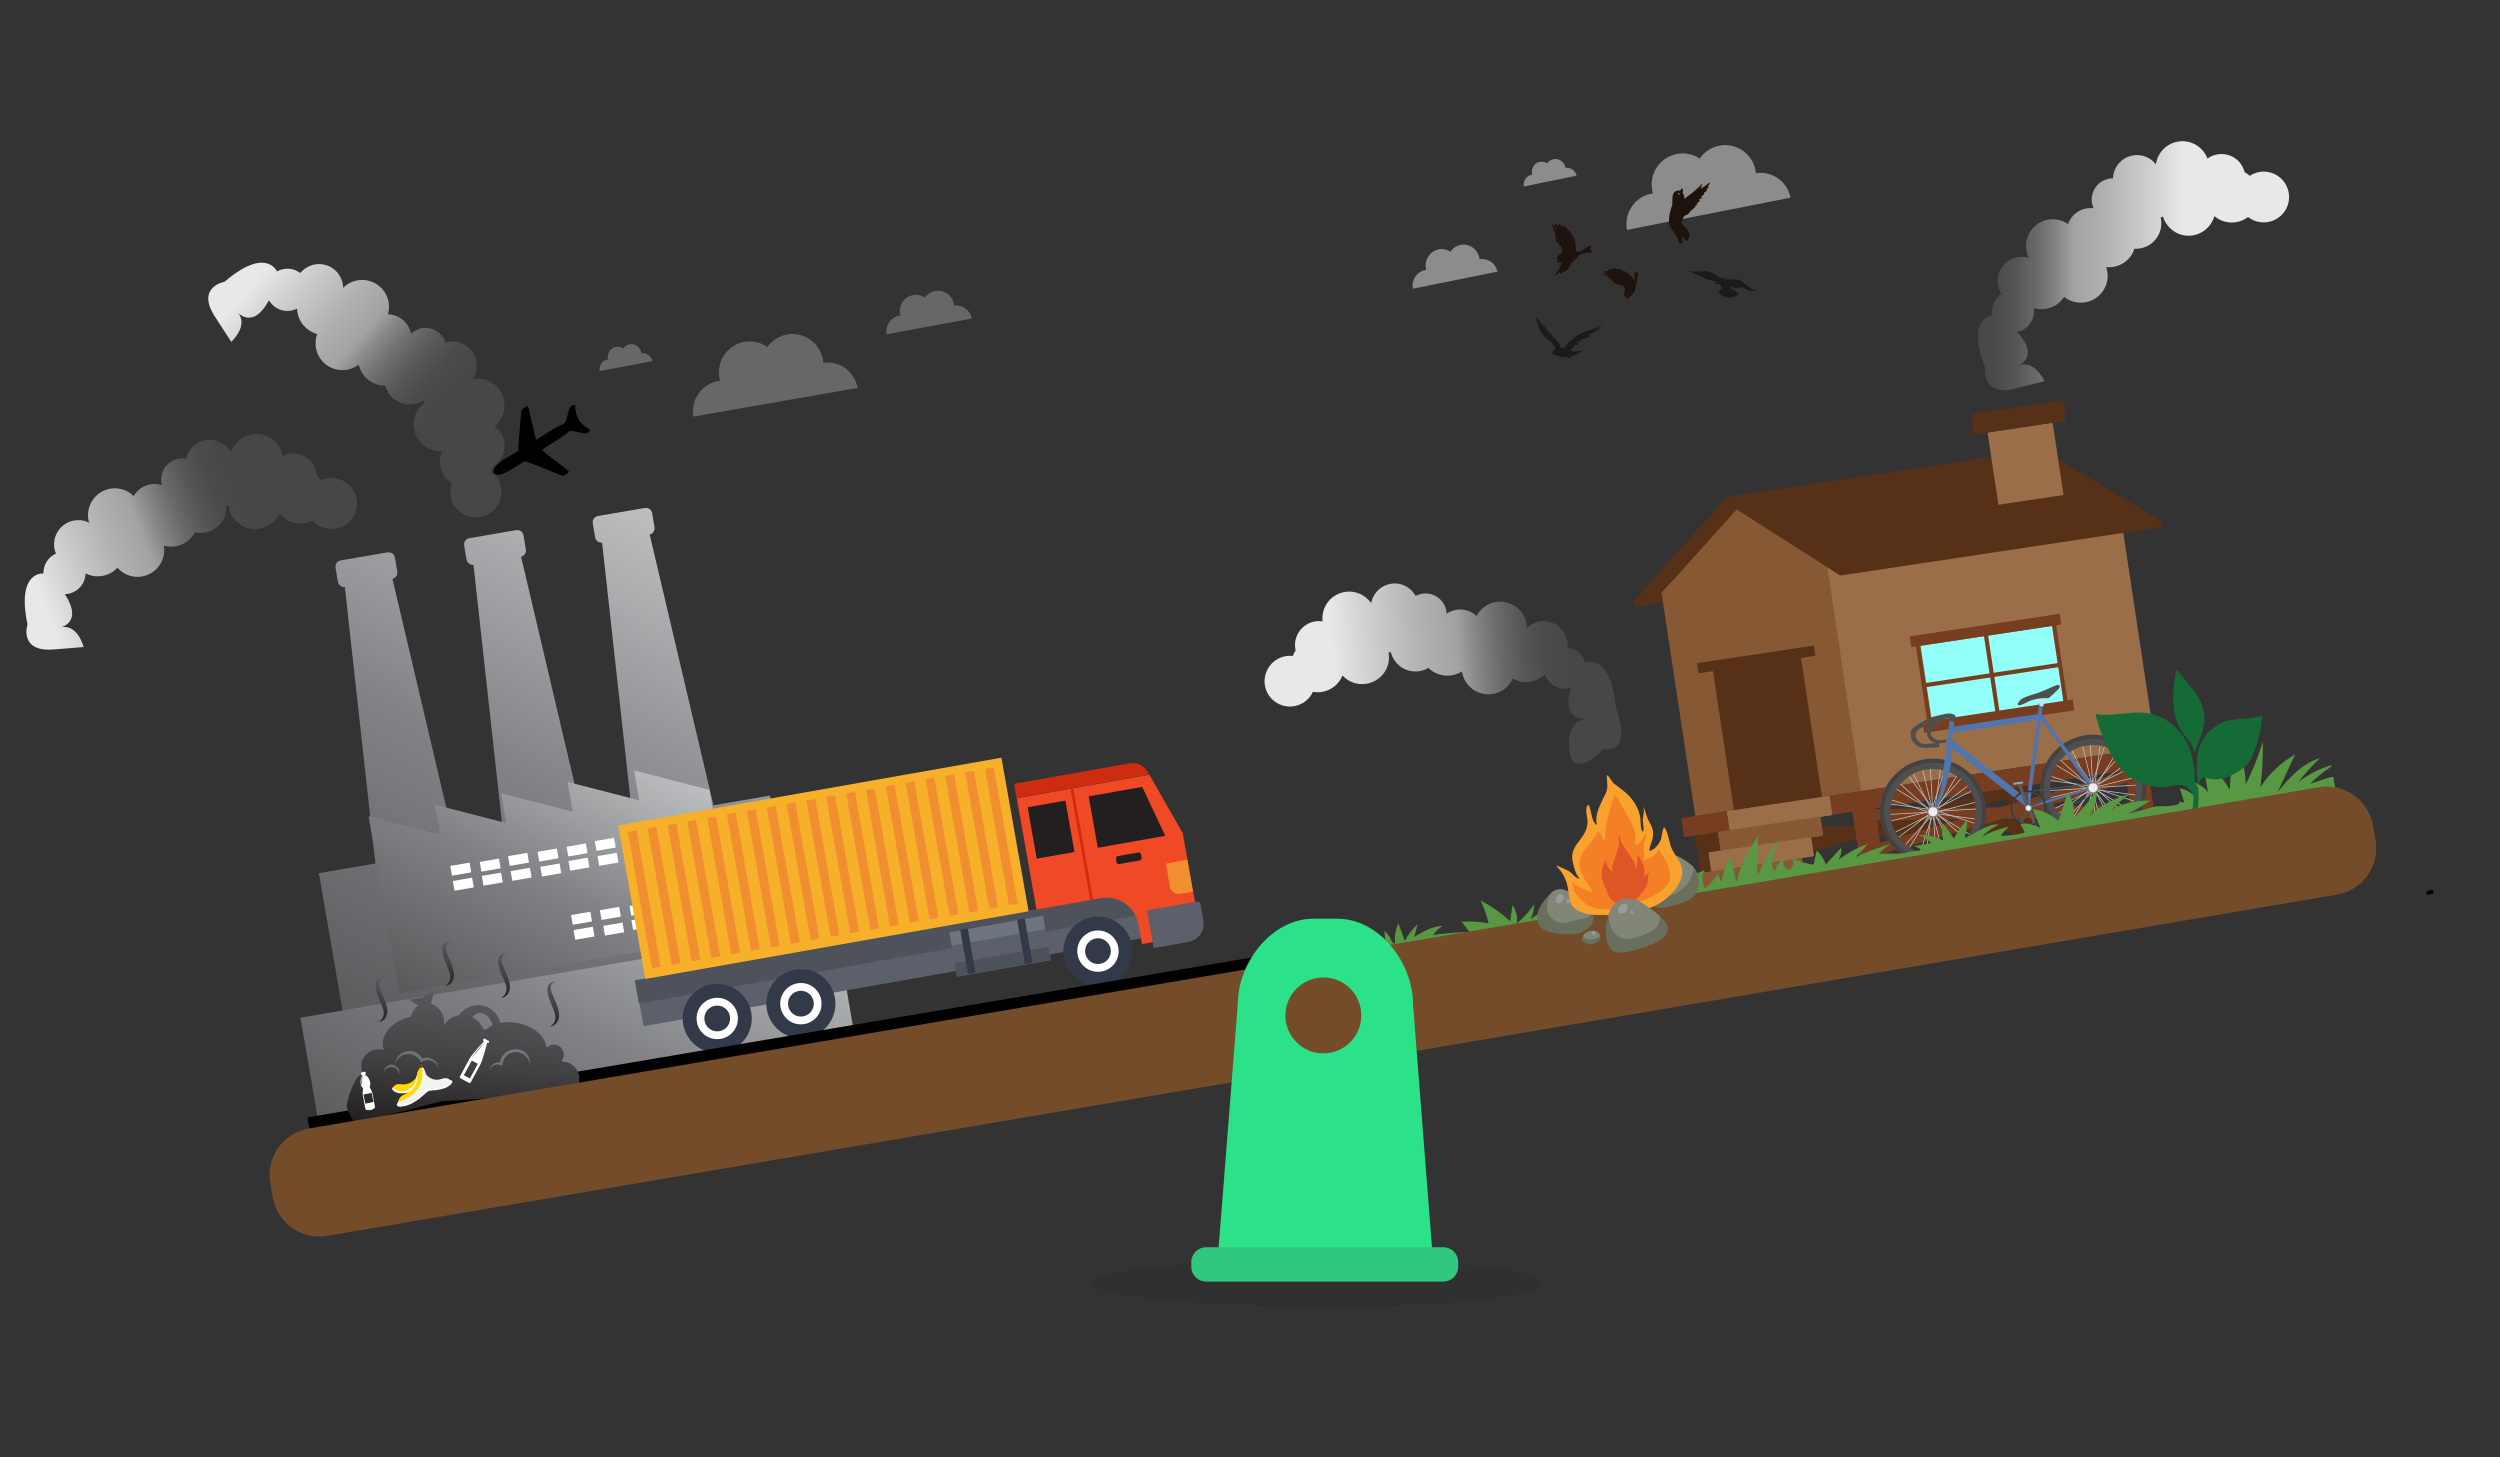 <?xml version="1.0" encoding="utf-8"?>
<!-- Generator: Adobe Illustrator 19.0.0, SVG Export Plug-In . SVG Version: 6.00 Build 0)  -->
<svg version="1.1" xmlns="http://www.w3.org/2000/svg" xmlns:xlink="http://www.w3.org/1999/xlink" x="0px" y="0px"
	 viewBox="0 0 1317.9 768.1" style="enable-background:new 0 0 1317.9 768.1;" xml:space="preserve">
<rect x="0" y="0" width="1317.9" height="768.1" fill="#333333" stroke="none"/>
<style type="text/css">
	.st0{fill-rule:evenodd;clip-rule:evenodd;}
	.st1{fill:#563017;}
	.st2{fill:#865833;}
	.st3{fill:#9B6E4A;}
	.st4{fill:#773D20;}
	.st5{fill:#92FFF9;}
	.st6{fill:#4F4F4F;}
	.st7{fill:#C1C1C1;}
	.st8{fill:#424242;}
	.st9{fill:#5076AD;}
	.st10{fill:#7F7F7F;}
	.st11{fill:#EDEDED;}
	.st12{fill:#5B5B5B;}
	.st13{fill:#8AB1BA;}
	.st14{fill:#475759;}
	.st15{fill:#2D3138;}
	.st16{fill:#F3F3F3;}
	.st17{fill:#C0E0FF;}
	.st18{fill:#589842;}
	.st19{fill:#156B36;}
	.st20{fill-rule:evenodd;clip-rule:evenodd;fill:#8B8C8B;}
	.st21{fill:#1E120D;}
	.st22{fill:#1A1A1A;}
	.st23{fill-rule:evenodd;clip-rule:evenodd;fill:url(#XMLID_2_);}
	.st24{fill-rule:evenodd;clip-rule:evenodd;fill:url(#XMLID_4_);}
	.st25{fill-rule:evenodd;clip-rule:evenodd;fill:url(#XMLID_6_);}
	.st26{fill-rule:evenodd;clip-rule:evenodd;fill:url(#XMLID_7_);}
	.st27{fill-rule:evenodd;clip-rule:evenodd;fill:url(#XMLID_8_);}
	.st28{fill-rule:evenodd;clip-rule:evenodd;fill:#FFFFFF;}
	.st29{fill:#5B606B;}
	.st30{fill:#4D525B;}
	.st31{fill:#323948;}
	.st32{fill:#FFFFFF;}
	.st33{fill:#F04925;}
	.st34{fill:#CE2C11;}
	.st35{fill:#231F20;}
	.st36{fill:#F7B029;}
	.st37{fill:#F08E30;}
	.st38{fill:#6E757F;}
	.st39{fill-rule:evenodd;clip-rule:evenodd;fill:#666866;}
	.st40{opacity:0.14;fill:#221F1F;}
	.st41{fill:url(#XMLID_10_);}
	.st42{fill:url(#XMLID_11_);}
	.st43{fill:url(#XMLID_12_);}
	.st44{fill:url(#XMLID_13_);}
	.st45{fill:url(#XMLID_14_);}
	.st46{fill:#F6F7F7;}
	.st47{fill:#FFD900;}
	.st48{fill:#F1F2F2;}
	.st49{fill:#704C06;}
	.st50{fill:#744C29;}
	.st51{fill:#2CE288;}
	.st52{fill:#31C77F;}
	.st53{fill:#696F5D;}
	.st54{fill:#828679;}
	.st55{fill:#999C9A;}
	.st56{fill:#F9A22D;}
	.st57{fill:#F47F25;}
	.st58{fill:#DE5526;}
	.st59{fill-rule:evenodd;clip-rule:evenodd;fill:url(#XMLID_15_);}
	.st60{fill-rule:evenodd;clip-rule:evenodd;fill:url(#XMLID_16_);}
</style>
<g id="Laag_4">
</g>
<g id="Laag_2">
</g>
<g id="Capa_1">
	<path class="st0" d="M1279.7,469.7c-1.2,0.4-0.8,2.3,0.6,2l1.9-0.6c1.2-0.3,0.8-2.3-0.6-2L1279.7,469.7z"/>
	<g id="XMLID_691_">
		<g id="XMLID_73_">
			<polygon id="XMLID_111_" class="st1" points="861.8,319.7 974.2,302.7 917.8,266.5 910.6,261.9 			"/>
			<polygon id="XMLID_786_" class="st2" points="875.9,312.5 876.2,314.3 973.8,299.6 917.7,266.1 881.5,306.4 			"/>
			<g id="XMLID_783_">
				
					<rect id="XMLID_785_" x="968.8" y="281.9" transform="matrix(-0.989 0.149 -0.149 -0.989 2136.478 528.113)" class="st3" width="159.4" height="124.3"/>
				<polygon id="XMLID_784_" class="st2" points="875.9,312.5 893.7,430.2 981.1,417.1 962.6,294.2 881.5,306.4 				"/>
			</g>
			<polygon id="XMLID_782_" class="st1" points="1139.5,274.7 1140,277.8 970.1,303.4 908.6,264.1 910.6,261.9 			"/>
			<polygon id="XMLID_110_" class="st1" points="1076.3,236.9 1139.5,274.7 971.5,300 910.6,261.9 			"/>
			<g id="XMLID_107_">
				<polygon id="XMLID_109_" class="st1" points="900.2,443.8 1066.9,438.4 1066.9,432.2 900.2,437.7 				"/>
				<polygon id="XMLID_108_" class="st1" points="1065,419 904,462.9 902.2,457 1063.1,413.1 				"/>
			</g>
			
				<rect id="XMLID_106_" x="1058.8" y="407.3" transform="matrix(-0.989 0.149 -0.149 -0.989 2181.095 686.198)" class="st1" width="12.1" height="35"/>
			
				<rect id="XMLID_105_" x="895.2" y="434.3" transform="matrix(-0.989 0.149 -0.149 -0.989 1859.543 761.968)" class="st1" width="12.1" height="32.6"/>
			<path id="XMLID_104_" class="st4" d="M888.4,441.2l256.5-38.6c0.3-0.1,0.6-0.4,0.5-0.7l-1.3-8.8c-0.1-0.3-0.4-0.6-0.7-0.5
				l-256.5,38.6c-0.3,0.1-0.6,0.4-0.5,0.7l1.3,8.8C887.7,441,888,441.3,888.4,441.2z"/>
			
				<rect id="XMLID_103_" x="1122" y="402.6" transform="matrix(-0.989 0.149 -0.149 -0.989 2305.838 662.611)" class="st4" width="12.1" height="30.2"/>
			
				<rect id="XMLID_102_" x="978.4" y="424.2" transform="matrix(-0.989 0.149 -0.149 -0.989 2023.403 727.039)" class="st4" width="12.1" height="30.2"/>
			
				<rect id="XMLID_101_" x="908.2" y="347.2" transform="matrix(-0.989 0.149 -0.149 -0.989 1910.397 628.171)" class="st1" width="46.9" height="76.9"/>
			
				<rect id="XMLID_93_" x="894.8" y="344.9" transform="matrix(-0.989 0.149 -0.149 -0.989 1893.349 553.438)" class="st1" width="62.3" height="5.4"/>
			<g id="XMLID_84_">
				
					<rect id="XMLID_91_" x="1015" y="334.9" transform="matrix(0.989 -0.149 0.149 0.989 -41.263 160.411)" class="st5" width="70.4" height="41.5"/>
				<path id="XMLID_90_" class="st4" d="M1007.9,341.1l78.4-11.8c0.2,0,0.3-0.2,0.3-0.4l-0.7-5c0-0.2-0.2-0.3-0.4-0.3l-78.4,11.8
					c-0.2,0-0.3,0.2-0.3,0.4l0.7,5C1007.5,341,1007.7,341.1,1007.9,341.1z"/>
				<path id="XMLID_89_" class="st4" d="M1014.7,386.3l78.4-11.8c0.2,0,0.3-0.2,0.3-0.4l-0.7-5c0-0.2-0.2-0.3-0.4-0.3l-78.4,11.8
					c-0.2,0-0.3,0.2-0.3,0.4l0.7,5C1014.4,386.2,1014.5,386.3,1014.7,386.3z"/>
				
					<rect id="XMLID_88_" x="1049.1" y="333.6" transform="matrix(-0.989 0.149 -0.149 -0.989 2141.699 551)" class="st4" width="2.2" height="44.2"/>
				
					<rect id="XMLID_87_" x="1049.1" y="319.4" transform="matrix(0.149 0.989 -0.989 0.149 1245.509 -735.778)" class="st4" width="2.2" height="72.6"/>
				
					<rect id="XMLID_86_" x="1085" y="328.2" transform="matrix(-0.989 0.149 -0.149 -0.989 2212.276 534.9)" class="st4" width="2.2" height="44.2"/>
				
					<rect id="XMLID_85_" x="1013.2" y="339" transform="matrix(-0.989 0.149 -0.149 -0.989 2071.123 567.1)" class="st4" width="2.2" height="44.2"/>
			</g>
			<polygon id="XMLID_83_" class="st1" points="911.2,265.7 861.8,319.7 861.3,316.6 910.6,261.9 			"/>
			<g id="XMLID_79_">
				
					<rect id="XMLID_82_" x="983" y="425.5" transform="matrix(-1 1.525699e-02 -1.525699e-02 -1 2117.603 841.009)" class="st4" width="145.3" height="6.1"/>
				
					<rect id="XMLID_81_" x="983" y="425.5" transform="matrix(0.96 -0.28 0.28 0.96 -77.778 312.695)" class="st4" width="145.3" height="6.1"/>
			</g>
			<g id="XMLID_74_">
				<path id="XMLID_78_" class="st3" d="M912.5,437.6l52.8-7.9c0.3-0.1,0.6-0.4,0.5-0.7l-1.3-8.8c-0.1-0.3-0.4-0.6-0.7-0.5
					l-52.8,7.9c-0.3,0.1-0.6,0.4-0.5,0.7l1.3,8.8C911.9,437.4,912.2,437.6,912.5,437.6z"/>
				<path id="XMLID_700_" class="st2" d="M907.7,448.5l52.8-7.9c0.3-0.1,0.6-0.4,0.5-0.7l-1.3-8.8c-0.1-0.3-0.4-0.6-0.7-0.5
					l-52.8,7.9c-0.3,0.1-0.6,0.4-0.5,0.7l1.3,8.8C907,448.3,907.3,448.5,907.7,448.5z"/>
				<path id="XMLID_77_" class="st3" d="M902.8,459.3l52.8-7.9c0.3-0.1,0.6-0.4,0.5-0.7l-1.3-8.8c-0.1-0.3-0.4-0.6-0.7-0.5
					l-52.8,7.9c-0.3,0.1-0.6,0.4-0.5,0.7l1.3,8.8C902.2,459.2,902.5,459.4,902.8,459.3z"/>
				<path id="XMLID_76_" class="st2" d="M898,470.2l52.8-7.9c0.3-0.1,0.6-0.4,0.5-0.7l-1.3-8.8c-0.1-0.3-0.4-0.6-0.7-0.5l-52.8,7.9
					c-0.3,0.1-0.6,0.4-0.5,0.7l1.3,8.8C897.3,470,897.6,470.3,898,470.2z"/>
				<path id="XMLID_75_" class="st3" d="M893.1,481.1l52.8-7.9c0.3-0.1,0.6-0.4,0.5-0.7l-1.3-8.8c-0.1-0.3-0.4-0.6-0.7-0.5
					l-52.8,7.9c-0.3,0.1-0.6,0.4-0.5,0.7l1.3,8.8C892.5,480.9,892.8,481.1,893.1,481.1z"/>
			</g>
		</g>
		<g id="XMLID_69_">
			
				<rect id="XMLID_71_" x="1050.6" y="225.2" transform="matrix(-0.989 0.149 -0.149 -0.989 2160.404 327.106)" class="st3" width="34.7" height="38.5"/>
			
				<rect id="XMLID_70_" x="1039.7" y="214.7" transform="matrix(-0.989 0.149 -0.149 -0.989 2149.462 279.142)" class="st1" width="49.1" height="10.8"/>
		</g>
	</g>
	<g id="XMLID_391_">
		<path id="XMLID_396_" class="st3" d="M912.5,437.6l52.8-7.9c0.3-0.1,0.6-0.4,0.5-0.7l-1.3-8.8c-0.1-0.3-0.4-0.6-0.7-0.5l-52.8,7.9
			c-0.3,0.1-0.6,0.4-0.5,0.7l1.3,8.8C911.9,437.4,912.2,437.6,912.5,437.6z"/>
		<path id="XMLID_395_" class="st2" d="M907.7,448.5l52.8-7.9c0.3-0.1,0.6-0.4,0.5-0.7l-1.3-8.8c-0.1-0.3-0.4-0.6-0.7-0.5l-52.8,7.9
			c-0.3,0.1-0.6,0.4-0.5,0.7l1.3,8.8C907,448.3,907.3,448.5,907.7,448.5z"/>
		<path id="XMLID_394_" class="st3" d="M902.8,459.3l52.8-7.9c0.3-0.1,0.6-0.4,0.5-0.7l-1.3-8.8c-0.1-0.3-0.4-0.6-0.7-0.5l-52.8,7.9
			c-0.3,0.1-0.6,0.4-0.5,0.7l1.3,8.8C902.2,459.2,902.5,459.4,902.8,459.3z"/>
		<path id="XMLID_393_" class="st2" d="M898,470.2l52.8-7.9c0.3-0.1,0.6-0.4,0.5-0.7l-1.3-8.8c-0.1-0.3-0.4-0.6-0.7-0.5l-52.8,7.9
			c-0.3,0.1-0.6,0.4-0.5,0.7l1.3,8.8C897.3,470,897.6,470.3,898,470.2z"/>
		<path id="XMLID_392_" class="st3" d="M893.1,481.1l52.8-7.9c0.3-0.1,0.6-0.4,0.5-0.7l-1.3-8.8c-0.1-0.3-0.4-0.6-0.7-0.5l-52.8,7.9
			c-0.3,0.1-0.6,0.4-0.5,0.7l1.3,8.8C892.5,480.9,892.8,481.1,893.1,481.1z"/>
	</g>
	<g id="XMLID_760_">
		<path id="XMLID_965_" class="st6" d="M1016.2,394.2c6.5-0.3,6.2-0.3,6.2-0.3l-0.3-2c0.5,0,1.1-0.1,1.7-0.2
			c1.2-0.2,1.8-0.3,2.3-0.3l-0.2-1.6l-1.9,0.3c0,0-2.2,0.5-3.7-0.4c-1.4-0.9-2.8-1.9-2.5-3.2c0.3-1.3,0.5-2,2.1-3.4
			c1.6-1.5,3.3-3.5,4.1-3.8c0.9-0.3,3.2-0.7,3.2-0.7s1.3,0,1.1,1.4c-0.1,1.4-0.2,1.7-0.2,1.7l1.8,0.3c0,0,0.1-1.7,0.5-2.6
			c0.5-0.8,1.1-2.1-0.6-2.8c-1.7-0.7-2.7-0.6-5-0.1c-2.3,0.5-7.6,1.5-10.1,3.2c-2.5,1.7-7.7,3.5-7.5,7.4
			C1007.4,390.8,1009.7,394.5,1016.2,394.2z M1011.7,384.4c3.6-2.2,6-3.9,6.8-3.8c0.8,0.1,0.8,0.1,0.8,0.1s-2.9,1.9-3.2,3
			c-0.3,1.1-0.9,4.2,1,6c1.2,1.1,2.1,1.8,3.4,2l-3.4,0.3c0,0-3.7,0.8-5.3-0.7C1010.3,389.9,1008.1,386.6,1011.7,384.4z"/>
		<g id="XMLID_896_">
			<g id="XMLID_940_">
				<g id="XMLID_962_">
					
						<rect id="XMLID_964_" x="1021.1" y="405.1" transform="matrix(0.991 0.135 -0.135 0.991 65.498 -134.082)" class="st7" width="0.4" height="21.6"/>
					
						<rect id="XMLID_963_" x="1022.1" y="405.3" transform="matrix(-0.95 -0.314 0.314 -0.95 1862.62 1131.739)" class="st7" width="0.4" height="21.6"/>
				</g>
				<g id="XMLID_959_">
					
						<rect id="XMLID_961_" x="1030.9" y="419.4" transform="matrix(-0.136 0.991 -0.991 -0.136 1597.227 -532.999)" class="st7" width="0.4" height="21.6"/>
					
						<rect id="XMLID_960_" x="1030.6" y="420.4" transform="matrix(0.314 -0.95 0.95 0.314 298.033 1274.71)" class="st7" width="0.4" height="21.6"/>
				</g>
				<g id="XMLID_956_">
					
						<rect id="XMLID_958_" x="1016.6" y="429.2" transform="matrix(-0.991 -0.135 0.135 -0.991 1964.947 1013.023)" class="st7" width="0.4" height="21.6"/>
					
						<rect id="XMLID_957_" x="1015.5" y="428.9" transform="matrix(0.949 0.315 -0.315 0.949 189.984 -297.315)" class="st7" width="0.4" height="21.6"/>
				</g>
				<g id="XMLID_953_">
					
						<rect id="XMLID_955_" x="1006.8" y="414.9" transform="matrix(0.135 -0.991 0.991 0.135 448.863 1365.706)" class="st7" width="0.4" height="21.6"/>
					
						<rect id="XMLID_954_" x="1007" y="413.8" transform="matrix(-0.314 0.95 -0.95 -0.314 1726.205 -398.715)" class="st7" width="0.4" height="21.6"/>
				</g>
				<g id="XMLID_950_">
					
						<rect id="XMLID_952_" x="1011.9" y="407" transform="matrix(0.796 -0.606 0.606 0.796 -46.304 698.282)" class="st7" width="0.4" height="21.6"/>
					
						<rect id="XMLID_951_" x="1012.8" y="406.4" transform="matrix(-0.894 0.448 -0.448 -0.894 2105.546 335.896)" class="st7" width="0.4" height="21.6"/>
				</g>
				<g id="XMLID_947_">
					
						<rect id="XMLID_949_" x="1028.9" y="410.2" transform="matrix(0.605 0.796 -0.796 0.605 741.17 -653.008)" class="st7" width="0.4" height="21.6"/>
					
						<rect id="XMLID_948_" x="1029.5" y="411.1" transform="matrix(-0.45 -0.893 0.893 -0.45 1116.075 1531.286)" class="st7" width="0.4" height="21.6"/>
				</g>
				<g id="XMLID_944_">
					
						<rect id="XMLID_946_" x="1025.7" y="427.2" transform="matrix(-0.795 0.606 -0.606 -0.795 2107.467 164.472)" class="st7" width="0.4" height="21.6"/>
					
						<rect id="XMLID_945_" x="1024.8" y="427.8" transform="matrix(0.893 -0.45 0.45 0.893 -87.675 508.644)" class="st7" width="0.4" height="21.6"/>
				</g>
				<g id="XMLID_941_">
					
						<rect id="XMLID_943_" x="1008.7" y="424.1" transform="matrix(-0.605 -0.796 0.796 -0.605 1273.562 1501.124)" class="st7" width="0.4" height="21.6"/>
					
						<rect id="XMLID_942_" x="1008.1" y="423.1" transform="matrix(0.45 0.893 -0.893 0.45 942.595 -661.868)" class="st7" width="0.4" height="21.6"/>
				</g>
			</g>
			<g id="XMLID_915_">
				<g id="XMLID_937_">
					
						<rect id="XMLID_939_" x="1016.5" y="405.1" transform="matrix(0.971 -0.237 0.237 0.971 -69.67 253.316)" class="st7" width="0.4" height="21.6"/>
					
						<rect id="XMLID_938_" x="1017.5" y="404.9" transform="matrix(-0.998 5.616383e-02 -5.616383e-02 -0.998 2057.255 773.595)" class="st7" width="0.4" height="21.6"/>
				</g>
				<g id="XMLID_934_">
					
						<rect id="XMLID_936_" x="1030.8" y="414.8" transform="matrix(0.238 0.971 -0.971 0.238 1199.515 -677.083)" class="st7" width="0.4" height="21.6"/>
					
						<rect id="XMLID_935_" x="1031" y="415.8" transform="matrix(-5.599276e-02 -0.998 0.998 -5.599276e-02 663.015 1480.112)" class="st7" width="0.4" height="21.6"/>
				</g>
				<g id="XMLID_931_">
					
						<rect id="XMLID_933_" x="1021.1" y="429.2" transform="matrix(-0.971 0.238 -0.238 -0.971 2118.061 624.301)" class="st7" width="0.4" height="21.6"/>
					
						<rect id="XMLID_932_" x="1020.1" y="429.3" transform="matrix(0.998 -5.575975e-02 5.575975e-02 0.998 -22.952 57.577)" class="st7" width="0.4" height="21.6"/>
				</g>
				<g id="XMLID_928_">
					
						<rect id="XMLID_930_" x="1006.8" y="419.5" transform="matrix(-0.238 -0.971 0.971 -0.238 828.354 1510.617)" class="st7" width="0.4" height="21.6"/>
					
						<rect id="XMLID_929_" x="1006.6" y="418.4" transform="matrix(5.607921e-02 0.998 -0.998 5.607921e-02 1378.878 -600.155)" class="st7" width="0.4" height="21.6"/>
				</g>
				<g id="XMLID_925_">
					
						<rect id="XMLID_927_" x="1008.7" y="410.3" transform="matrix(0.518 -0.855 0.855 0.518 126.179 1065.98)" class="st7" width="0.4" height="21.6"/>
					
						<rect id="XMLID_926_" x="1009.3" y="409.4" transform="matrix(-0.666 0.746 -0.746 -0.666 1995.25 -53.092)" class="st7" width="0.4" height="21.6"/>
				</g>
				<g id="XMLID_922_">
					
						<rect id="XMLID_924_" x="1025.7" y="407" transform="matrix(0.855 0.519 -0.519 0.855 365.772 -471.757)" class="st7" width="0.4" height="21.6"/>
					
						<rect id="XMLID_923_" x="1026.5" y="407.6" transform="matrix(-0.746 -0.666 0.666 -0.746 1513.961 1414.305)" class="st7" width="0.4" height="21.6"/>
				</g>
				<g id="XMLID_919_">
					
						<rect id="XMLID_921_" x="1029" y="424" transform="matrix(-0.518 0.855 -0.855 -0.518 1934.279 -220.278)" class="st7" width="0.4" height="21.6"/>
					
						<rect id="XMLID_920_" x="1028.3" y="424.8" transform="matrix(0.666 -0.746 0.746 0.666 18.506 912.566)" class="st7" width="0.4" height="21.6"/>
				</g>
				<g id="XMLID_916_">
					
						<rect id="XMLID_918_" x="1012" y="427.3" transform="matrix(-0.855 -0.519 0.519 -0.855 1650.106 1337.743)" class="st7" width="0.4" height="21.6"/>
					
						<rect id="XMLID_917_" x="1011.1" y="426.6" transform="matrix(0.746 0.666 -0.666 0.746 548.475 -562.519)" class="st7" width="0.4" height="21.6"/>
				</g>
			</g>
			<path id="XMLID_909_" class="st8" d="M1014.9,400.2c-15.3,2.3-25.9,16.5-23.6,31.9c2.3,15.3,16.5,25.9,31.9,23.6
				c15.3-2.3,25.9-16.5,23.6-31.9C1044.5,408.5,1030.2,397.9,1014.9,400.2z M1022.4,450.7c-12.6,1.9-24.3-6.8-26.2-19.4
				c-1.9-12.6,6.8-24.3,19.4-26.2c12.6-1.9,24.3,6.8,26.2,19.4C1043.7,437.1,1035,448.8,1022.4,450.7z"/>
			<path id="XMLID_903_" class="st6" d="M1015.2,402.3c-14.1,2.1-23.9,15.3-21.8,29.4c2.1,14.1,15.3,23.9,29.4,21.8
				c14.1-2.1,23.9-15.3,21.8-29.4C1042.5,409.9,1029.4,400.2,1015.2,402.3z M1022.4,450.4c-12.4,1.9-24-6.7-25.9-19.1
				c-1.9-12.4,6.7-24,19.1-25.9c12.4-1.9,24,6.7,25.9,19.2C1043.4,437,1034.8,448.5,1022.4,450.4z"/>
			<path id="XMLID_897_" class="st6" d="M1015.5,404.2c-13.1,2-22.1,14.1-20.2,27.2c1.9,13.1,14.1,22.1,27.2,20.2
				c13.1-2,22.1-14.1,20.2-27.2C1040.8,411.3,1028.6,402.3,1015.5,404.2z M1022.4,450.3c-12.3,1.8-23.9-6.7-25.7-19
				c-1.8-12.3,6.7-23.9,19-25.7c12.3-1.8,23.9,6.7,25.7,19C1043.2,436.9,1034.7,448.4,1022.4,450.3z"/>
		</g>
		<g id="XMLID_827_">
			<g id="XMLID_871_">
				<g id="XMLID_893_">
					
						<rect id="XMLID_895_" x="1100.8" y="392.5" transform="matrix(0.971 -0.237 0.237 0.971 -64.268 272.956)" class="st7" width="0.4" height="21.6"/>
					
						<rect id="XMLID_894_" x="1101.9" y="392.4" transform="matrix(-0.998 5.620245e-02 -5.620245e-02 -0.998 2225.14 743.684)" class="st7" width="0.4" height="21.6"/>
				</g>
				<g id="XMLID_890_">
					
						<rect id="XMLID_892_" x="1115.2" y="402.2" transform="matrix(0.237 0.971 -0.971 0.237 1251.776 -768.592)" class="st7" width="0.4" height="21.6"/>
					
						<rect id="XMLID_891_" x="1115.4" y="403.3" transform="matrix(-5.612682e-02 -0.998 0.998 -5.612682e-02 764.801 1551.104)" class="st7" width="0.4" height="21.6"/>
				</g>
				<g id="XMLID_887_">
					
						<rect id="XMLID_889_" x="1105.5" y="416.6" transform="matrix(-0.971 0.238 -0.238 -0.971 2281.359 579.464)" class="st7" width="0.4" height="21.6"/>
					
						<rect id="XMLID_888_" x="1104.4" y="416.7" transform="matrix(0.998 -5.577421e-02 5.577421e-02 0.998 -22.125 62.277)" class="st7" width="0.4" height="21.6"/>
				</g>
				<g id="XMLID_884_">
					
						<rect id="XMLID_886_" x="1091.1" y="406.9" transform="matrix(-0.238 -0.971 0.971 -0.238 945.433 1577.053)" class="st7" width="0.4" height="21.6"/>
					
						<rect id="XMLID_885_" x="1091" y="405.8" transform="matrix(5.567743e-02 0.998 -0.998 5.567743e-02 1446.396 -696.104)" class="st7" width="0.4" height="21.6"/>
				</g>
				<g id="XMLID_881_">
					
						<rect id="XMLID_883_" x="1093" y="397.7" transform="matrix(0.518 -0.855 0.855 0.518 177.461 1131.901)" class="st7" width="0.4" height="21.6"/>
					
						<rect id="XMLID_882_" x="1093.6" y="396.8" transform="matrix(-0.666 0.746 -0.746 -0.666 2126.44 -136.895)" class="st7" width="0.4" height="21.6"/>
				</g>
				<g id="XMLID_878_">
					
						<rect id="XMLID_880_" x="1110" y="394.4" transform="matrix(0.855 0.519 -0.519 0.855 371.654 -517.489)" class="st7" width="0.4" height="21.6"/>
					
						<rect id="XMLID_879_" x="1110.9" y="395" transform="matrix(-0.746 -0.666 0.666 -0.746 1669.411 1448.643)" class="st7" width="0.4" height="21.6"/>
				</g>
				<g id="XMLID_875_">
					
						<rect id="XMLID_877_" x="1113.3" y="411.4" transform="matrix(-0.518 0.855 -0.855 -0.518 2051.433 -311.712)" class="st7" width="0.4" height="21.6"/>
					
						<rect id="XMLID_876_" x="1112.7" y="412.3" transform="matrix(0.666 -0.746 0.746 0.666 56.095 971.373)" class="st7" width="0.4" height="21.6"/>
				</g>
				<g id="XMLID_872_">
					
						<rect id="XMLID_874_" x="1096.3" y="414.7" transform="matrix(-0.855 -0.519 0.519 -0.855 1813.177 1358.13)" class="st7" width="0.4" height="21.6"/>
					
						<rect id="XMLID_873_" x="1095.4" y="414.1" transform="matrix(0.746 0.666 -0.666 0.746 561.758 -622.021)" class="st7" width="0.4" height="21.6"/>
				</g>
			</g>
			<g id="XMLID_846_">
				<g id="XMLID_868_">
					
						<rect id="XMLID_870_" x="1105.4" y="392.5" transform="matrix(0.991 0.135 -0.135 0.991 64.51 -145.468)" class="st7" width="0.4" height="21.6"/>
					
						<rect id="XMLID_869_" x="1106.5" y="392.7" transform="matrix(-0.95 -0.314 0.314 -0.95 2030.975 1133.729)" class="st7" width="0.4" height="21.6"/>
				</g>
				<g id="XMLID_865_">
					
						<rect id="XMLID_867_" x="1115.2" y="406.8" transform="matrix(-0.136 0.991 -0.991 -0.136 1680.42 -630.94)" class="st7" width="0.4" height="21.6"/>
					
						<rect id="XMLID_866_" x="1115" y="407.8" transform="matrix(0.314 -0.949 0.949 0.314 367.529 1345.907)" class="st7" width="0.4" height="21.6"/>
				</g>
				<g id="XMLID_862_">
					
						<rect id="XMLID_864_" x="1100.9" y="416.6" transform="matrix(-0.991 -0.135 0.135 -0.991 2134.626 999.29)" class="st7" width="0.4" height="21.6"/>
					
						<rect id="XMLID_863_" x="1099.9" y="416.4" transform="matrix(0.949 0.315 -0.315 0.949 190.442 -324.658)" class="st7" width="0.4" height="21.6"/>
				</g>
				<g id="XMLID_859_">
					
						<rect id="XMLID_861_" x="1091.1" y="402.3" transform="matrix(0.135 -0.991 0.991 0.135 534.539 1438.569)" class="st7" width="0.4" height="21.6"/>
					
						<rect id="XMLID_860_" x="1091.4" y="401.3" transform="matrix(-0.314 0.95 -0.95 -0.314 1825.375 -495.085)" class="st7" width="0.4" height="21.6"/>
				</g>
				<g id="XMLID_856_">
					
						<rect id="XMLID_858_" x="1096.2" y="394.4" transform="matrix(0.796 -0.606 0.606 0.796 -21.37 747.092)" class="st7" width="0.4" height="21.6"/>
					
						<rect id="XMLID_857_" x="1097.1" y="393.9" transform="matrix(-0.894 0.449 -0.449 -0.894 2259.646 274.116)" class="st7" width="0.4" height="21.6"/>
				</g>
				<g id="XMLID_853_">
					
						<rect id="XMLID_855_" x="1113.3" y="397.6" transform="matrix(0.605 0.796 -0.796 0.605 764.695 -725.187)" class="st7" width="0.4" height="21.6"/>
					
						<rect id="XMLID_854_" x="1113.8" y="398.5" transform="matrix(-0.45 -0.893 0.893 -0.45 1249.452 1588.413)" class="st7" width="0.4" height="21.6"/>
				</g>
				<g id="XMLID_850_">
					
						<rect id="XMLID_852_" x="1110.1" y="414.6" transform="matrix(-0.795 0.606 -0.606 -0.795 2251.32 90.861)" class="st7" width="0.4" height="21.6"/>
					
						<rect id="XMLID_851_" x="1109.2" y="415.2" transform="matrix(0.893 -0.45 0.45 0.893 -72.972 545.294)" class="st7" width="0.4" height="21.6"/>
				</g>
				<g id="XMLID_847_">
					
						<rect id="XMLID_849_" x="1093.1" y="411.5" transform="matrix(-0.605 -0.796 0.796 -0.605 1418.857 1548.12)" class="st7" width="0.4" height="21.6"/>
					
						<rect id="XMLID_848_" x="1092.5" y="410.6" transform="matrix(0.45 0.893 -0.893 0.45 977.643 -744.123)" class="st7" width="0.4" height="21.6"/>
				</g>
			</g>
			<path id="XMLID_840_" class="st8" d="M1099.3,387.6c-15.3,2.3-25.9,16.5-23.6,31.9c2.3,15.3,16.5,25.9,31.9,23.6
				c15.3-2.3,25.9-16.5,23.6-31.9C1128.8,395.9,1114.6,385.3,1099.3,387.6z M1106.8,438.1c-12.6,1.9-24.3-6.8-26.2-19.4
				c-1.9-12.6,6.8-24.3,19.4-26.2c12.6-1.9,24.3,6.8,26.2,19.4C1128,424.5,1119.4,436.2,1106.8,438.1z"/>
			<path id="XMLID_834_" class="st6" d="M1099.6,389.7c-14.1,2.1-23.9,15.3-21.8,29.4c2.1,14.1,15.3,23.9,29.4,21.8
				c14.1-2.1,23.9-15.3,21.8-29.4C1126.9,397.4,1113.7,387.6,1099.6,389.7z M1106.7,437.8c-12.4,1.9-24-6.7-25.9-19.1
				c-1.9-12.4,6.7-24,19.1-25.9c12.4-1.9,24,6.7,25.9,19.2C1127.7,424.4,1119.2,436,1106.7,437.8z"/>
			<path id="XMLID_828_" class="st6" d="M1099.9,391.6c-13.1,2-22.1,14.1-20.2,27.2c1.9,13.1,14.1,22.1,27.2,20.2
				c13.1-2,22.1-14.1,20.2-27.2C1125.1,398.7,1112.9,389.7,1099.9,391.6z M1106.7,437.7c-12.3,1.8-23.9-6.7-25.7-19
				c-1.8-12.3,6.7-23.9,19-25.7c12.3-1.8,23.9,6.7,25.7,19C1127.6,424.3,1119.1,435.8,1106.7,437.7z"/>
		</g>
		<g id="XMLID_801_">
			<g>
				<g id="XMLID_263_">
					
						<rect x="1027.9" y="380.1" transform="matrix(-0.989 0.147 -0.147 -0.989 2149.088 604.021)" class="st9" width="48.6" height="3.1"/>
				</g>
				<g id="XMLID_262_">
					
						<rect x="1046.9" y="382.1" transform="matrix(-0.619 0.785 -0.785 -0.619 2018.711 -162.478)" class="st9" width="3.6" height="52.6"/>
				</g>
				<g id="XMLID_261_">
					<path class="st9" d="M1020,426.7c0,0,3.2-3.6,5.2-10.4c2-6.8,3.8-15,3.7-16.9c-0.1-1.9-0.7-2.4-0.7-2.4l-1.8-0.2
						c0,0-1.3,2.5-1.7,6.9c-0.4,4.4-1.6,12.7-1.9,13.7c-0.3,1-2.9,8.5-3.6,8.8l-0.5,0.8L1020,426.7z"/>
				</g>
				<g id="XMLID_260_">
					
						<rect x="1027.1" y="380.5" transform="matrix(-0.993 -0.122 0.122 -0.993 2001.734 899.546)" class="st9" width="2.5" height="16.1"/>
				</g>
				<g id="XMLID_259_">
					<path class="st9" d="M1025.5,396.5c0,0.2,0.2,0.4,0.4,0.5l2.5,0.3c0.2,0,0.5-0.1,0.5-0.3l0,0c0-0.2-0.2-0.4-0.4-0.5l-2.5-0.3
						C1025.8,396.1,1025.6,396.3,1025.5,396.5L1025.5,396.5z"/>
				</g>
				<g id="XMLID_258_">
					
						<rect x="1071.6" y="371.4" transform="matrix(-0.992 -0.13 0.13 -0.992 2084.581 933.735)" class="st9" width="2" height="55.4"/>
				</g>
				<g id="XMLID_257_">
					
						<rect x="1088.6" y="372.3" transform="matrix(-0.812 0.584 -0.584 -0.812 2205.629 81.947)" class="st9" width="1.9" height="48.2"/>
				</g>
				<g id="XMLID_256_">
					
						<rect x="1068.4" y="420" transform="matrix(-0.956 0.292 -0.292 -0.956 2248.274 505.042)" class="st9" width="36" height="1.2"/>
				</g>
			</g>
		</g>
		<g id="XMLID_798_">
			<circle id="XMLID_800_" class="st10" cx="1019" cy="427.9" r="3.2"/>
			<circle id="XMLID_799_" class="st11" cx="1019" cy="427.9" r="2.4"/>
		</g>
		<g id="XMLID_765_">
			<g id="XMLID_795_">
				
					<rect id="XMLID_797_" x="1070.9" y="426.6" transform="matrix(-0.946 0.323 -0.323 -0.946 2225.83 496.571)" class="st12" width="1.6" height="13.3"/>
				<path id="XMLID_796_" class="st13" d="M1077.3,439.2c0,0.1,0,0.1-0.1,0.1l-4.7,0.7c-0.1,0-0.2,0-0.2-0.1l-0.1-0.8
					c0-0.1,0-0.1,0.1-0.1l4.7-0.7c0.1,0,0.2,0,0.2,0.1L1077.3,439.2z"/>
			</g>
			
				<rect id="XMLID_794_" x="1068.2" y="414.5" transform="matrix(0.991 -0.134 0.134 0.991 -45.877 149.591)" class="st14" width="34.9" height="0.6"/>
			
				<rect id="XMLID_793_" x="1070.9" y="426" transform="matrix(-0.889 0.458 -0.458 -0.889 2251.231 306.927)" class="st14" width="35" height="0.5"/>
			<g id="XMLID_775_">
				<path id="XMLID_779_" class="st6" d="M1060.2,427.4c0.8,5.1,5.5,8.5,10.5,7.8c5.1-0.8,8.5-5.5,7.8-10.5
					c-0.8-5.1-5.5-8.5-10.5-7.8C1062.9,417.6,1059.4,422.3,1060.2,427.4z M1069,425.4c0,0.1,0,0.2-0.1,0.3c-0.1,0.1-0.2,0.1-0.3,0.1
					l-7.1-2c-0.1,0-0.1-0.1-0.2-0.1c0-0.1,0-0.1,0-0.2c0.4-1.3,1.2-2.4,2.1-3.3c1-0.9,2.1-1.6,3.4-2c0.1,0,0.1,0,0.2,0
					c0.1,0,0.1,0.1,0.1,0.2L1069,425.4z M1076.1,421.4c0,0.1-0.1,0.1-0.1,0.2l-6.2,4c-0.1,0.1-0.2,0.1-0.3,0c-0.1,0-0.1-0.1-0.1-0.2
					l-0.4-7.3c0-0.1,0-0.1,0.1-0.2c0.1-0.1,0.1-0.1,0.2-0.1c1.3,0,2.6,0.3,3.8,0.9c1.2,0.6,2.2,1.4,3,2.5
					C1076.1,421.3,1076.1,421.3,1076.1,421.4z M1075.9,430.5l-6-4.3c-0.1-0.1-0.1-0.1-0.1-0.2c0-0.1,0.1-0.2,0.2-0.2l6.7-3.1
					c0.1,0,0.1,0,0.2,0c0.1,0,0.1,0.1,0.2,0.2c0.5,1.2,0.7,2.5,0.5,3.9c-0.1,1.3-0.5,2.6-1.2,3.7c0,0.1-0.1,0.1-0.2,0.1
					C1076,430.6,1075.9,430.6,1075.9,430.5z M1066.5,433.5l2.7-6.8c0-0.1,0.1-0.2,0.2-0.2s0.2,0,0.3,0.1l4.6,5.7
					c0,0.1,0.1,0.1,0.1,0.2s-0.1,0.1-0.1,0.2c-1.1,0.8-2.3,1.2-3.6,1.4c-1.3,0.2-2.6,0.1-3.9-0.3c-0.1,0-0.1-0.1-0.2-0.1
					C1066.4,433.6,1066.4,433.5,1066.5,433.5z M1061.7,429.1c-0.5-1.2-0.7-2.5-0.6-3.8c0-0.1,0-0.1,0.1-0.2c0.1,0,0.1-0.1,0.2-0.1
					l7.3,1c0.1,0,0.2,0.1,0.2,0.2c0,0.1,0,0.2,0,0.3l-4.5,5.8c0,0.1-0.1,0.1-0.2,0.1c-0.1,0-0.1,0-0.2-0.1
					C1062.9,431.4,1062.2,430.4,1061.7,429.1z"/>
				<path id="XMLID_776_" class="st15" d="M1060.2,427.4c0.8,5.1,5.5,8.5,10.5,7.8c5.1-0.8,8.5-5.5,7.8-10.5
					c-0.8-5.1-5.5-8.5-10.5-7.8C1062.9,417.6,1059.4,422.3,1060.2,427.4z M1060.7,427.3c-0.7-4.7,2.6-9.2,7.3-9.9
					c4.7-0.7,9.2,2.6,9.9,7.3c0.7,4.7-2.6,9.2-7.3,9.9S1061.4,432.1,1060.7,427.3z"/>
			</g>
			<g id="XMLID_772_">
				<circle id="XMLID_774_" class="st10" cx="1103.4" cy="415.3" r="3.2"/>
				<circle id="XMLID_773_" class="st11" cx="1103.4" cy="415.3" r="2.4"/>
			</g>
			<g id="XMLID_769_">
				
					<rect id="XMLID_771_" x="1066.2" y="412.8" transform="matrix(0.946 -0.323 0.323 0.946 -78.283 366.935)" class="st12" width="1.6" height="13.3"/>
				<path id="XMLID_770_" class="st13" d="M1066.5,412.9c0,0.1,0,0.1-0.1,0.1l-4.7,0.7c-0.1,0-0.2,0-0.2-0.1l-0.1-0.8
					c0-0.1,0-0.1,0.1-0.1l4.7-0.7c0.1,0,0.2,0,0.2,0.1L1066.5,412.9z"/>
			</g>
			<g id="XMLID_766_">
				<circle id="XMLID_768_" class="st13" cx="1069.3" cy="426" r="1.7"/>
				<circle id="XMLID_767_" class="st16" cx="1069.3" cy="426" r="1.2"/>
			</g>
		</g>
		<path id="XMLID_763_" class="st17" d="M1075.1,371.9c0,0.1,0.1,0.2,0.2,0.3l1.7,0.2c0.1,0,0.2-0.1,0.2-0.2l0.7-5
			c0-0.1-0.1-0.2-0.2-0.3l-1.7-0.2c-0.1,0-0.2,0.1-0.2,0.2L1075.1,371.9z"/>
		<path id="XMLID_761_" class="st6" d="M1080.4,367.7c0,0,3.6-3.2,4.7-4.4c1.1-1.2,1.4-3.3-2.3-1.6c-3.7,1.7-6,2.7-8.3,3.5
			c-2.3,0.8-7.6,2.1-9.4,3.8c-1.8,1.8-2.4,3.7,1.1,2.3c3.5-1.4,3.2-2,7.2-2.8c4.1-0.8,4.4-0.3,5.4-0.4
			C1079.9,367.9,1079.1,368.4,1080.4,367.7z"/>
	</g>
	<path class="st18" d="M1234.9,436.9l-4.9-27.4c0,0,0,0,0,0c0,0,0,0,0,0l0,0c-3.9,0.5-8.1,2.6-12,3.6c3.3-3.4,7-6.4,11-9l-0.1-0.7
		c-6.4,1.9-12.4,5-17.5,9.1c3.5-4.6,7.4-8.9,11.7-12.9c-9.6,2.8-16.4,10.6-22.5,18.1c3.1-6.7,6.2-13.3,9.3-20
		c-7.5,4.3-13.9,10.3-18.3,17.3c1-8,1.4-16.1,1.3-24.1c-2.3,7.8-5.4,15.4-9.1,22.7c0.1-7.9-2.2-15.7-6.7-22.3
		c-0.6,8.3-1.2,16.7-1.7,25c-3.7-6.4-8.7-12.2-14.7-16.8c1.1,6.1,2.2,12.1,3.3,18.2c-2.5-3.4-6.8-5.8-11.3-6.2
		c2.3,2.2,3.9,5.1,4.2,8.2c-2.1-2.1-4.8-3.5-7.8-4.2c0.8,2.4,1.5,4.8,2.3,7.3c-1,0.4-2.2,0.1-2.7-0.7c2.2,3.5-10,2.7-12,3
		c-5,0.9-9.7,3.2-14.8,3.6c4.1-1.9,8-4.1,11.7-6.6c-7-0.4-14.3,1.2-20.4,4.7c2.9-3,6.1-5.8,9.5-8.3c-8,2.1-15.4,6.2-21.3,11.7
		c3.2-4,3.8-9.2,4.3-14.1c-3.8,5.4-7.9,10.5-12.5,15.3c0.8-4.7-0.4-9.7-3.2-13.6c-1.6,5-3.3,10-4.9,15c-3.6-3.4-8.3-5.6-13.5-6.3
		c1.3,3.3,2.6,6.6,3.9,9.9c-3-1.7-6.7-2.5-10.4-2.1c0.7,1.5,1.5,2.9,2.2,4.4c0.4,0.8-11,2.3-12.6,1.8c1.2-1.7,2.8-3.2,4.3-4.7
		c-4.9,1-9.7,2.8-14.1,5.2c2.5-2.6,5.6-4.8,8.9-6.4c-6.6-0.5-12,4.9-18.3,7.2c1.1-3.1,1.6-6.4,1.5-9.7c-2.9,3.2-5.3,6.6-7.2,10.3
		c-1.4-3-3.3-5.8-5.7-8.3c-0.6,3-0.5,6.1,0.3,9c-3.9-2.1-8.6-3.1-13.2-2.9c2.7,0.8,5.1,2.3,6.9,4.2c-3.1,0.6-6.3,1.1-9.4,1.7
		c1.7,0.3,3.3,1.1,4.5,2.3c-0.7-0.7-10.1,1.6-11.8,1.6c-3.7-0.1-7.1-0.1-10.8,0.1c1.6-2.2,4-3.9,6.4-5.3c-6.5,1.9-12.8,4.2-18.9,7
		c2.4-2.2,4.5-4.6,6.6-7.1c-5.6,2.1-10.9,5-15.6,8.5c1.3-1.9,1.9-4.1,1.5-6.3c-2.7,2.9-5.4,5.8-8.1,8.8c-0.9-2.8-2.6-5.3-4.8-7.4
		c-0.5,2.5-1.1,5-1.6,7.5c-4.1-0.6-8.1-1.7-11.8-3.4c2.8,1.3-0.2,9.3-3.5,4.7c-1-1.3-0.7-3.1-0.5-4.8c-2,1.4-3.5,3.5-4.1,5.7
		c-0.1,0.3-0.2,0.7-0.5,0.8c-0.5,0.2-0.9-0.4-1.1-0.9c-1.4-5.1,1.3-10.5,3.9-15.3c-5.1,5.4-9,11.6-11.5,18.3c-0.7-1.9-0.6-4-0.6-6.1
		c0.1-3.6,0.2-7.3,0.3-10.9c0-1.7,0.1-3.4,0.9-4.9c-1.3,2.2-2.6,4.4-3.8,6.6c-3.6,6.2-7.3,12.7-8.1,19.6c-2-4.2-1.5-9.9-4.1-13.7
		c-0.7,1.4-4.7,12.8-3.7,13.8c-1.3-1.3-2.1-3.1-2-4.9c-2,3-4.4,5.7-7.1,8.1c-1.7-3-1.8-6.8-0.2-9.9c-5.4,2.4-17.3,7.7-19.5,13.2
		c1.2-2.9,1.5-6.1,0.9-9.1c-2.7,3.1-4.9,6.5-6.6,10.1c-3-3.5-6.1-7-9.2-10.4l0.6,11.6c-4.6-4.1-10.3-7.2-16.5-8.9
		c1.8,3.5,3.6,7.1,5.4,10.6c-4.6-2.9-10.4-4.4-16.1-4.2c2.7,0.3,5.3,1.4,7.4,3c-1.4-1.1-9.2-0.1-11.2-0.1c3.7,4.8-3,5.5-6.6,6.3
		c0.8-1.8,2-3.5,3.6-4.9c-5.3,1.6-10.3,3.9-15.1,6.6c2-2,3.9-4.1,5.9-6.1c-5.1,2.4-10,5.1-14.8,8.1c1.3-2.3,2-5,1.8-7.5
		c-2.4,3.7-5.5,7-9,9.9c0.5-3.4-0.3-6.8-2.3-9.6c-0.4,2.8-0.8,5.6-1.2,8.4c-4.7-4.3-10-8-15.7-11c1.9,3.8,3.4,7.9,4.3,12.1
		c-4.7-0.8-9.4-1.1-14.2-0.8c1.5,1.9,3,3.9,4.5,5.8c-0.8-1-17.9,0.8-19.5,1.2c1.3-1.9,3-3.5,5-4.8c-5.4,0.1-10.4,3-14.9,5.8
		c0.6-2.2,1.1-4.5,1.7-6.7c-2.8,2.6-5.1,5.6-6.7,8.8c-1.1-3.1-2.3-6.1-3.4-9.2c-1.6,3.3-2.2,7-1.7,10.5c-1.1,0.4-1.8-0.9-2.2-1.8
		c-0.7-1.9-1.9-3.5-3.4-4.9c-0.1,3.3,0.6,6.6,1.3,9.9c-0.8,0.1-12.8,1.2-12.8,1.1l4.6,25.5"/>
	<g>
		<g>
			<path class="st19" d="M1115.4,401.7c1.6,2.5,3.4,5,5.7,6.9c1.5,1.2,3.2,2.1,5,2.9c4.9,2.3,10,3.8,15.5,3.3
				c2.8-0.3,6.5-1.5,9.3-0.9c2.1,0.5,3.7,2.7,4.8,4.4c1.1,1.6,0.3,5.5,0.2,7.3c-0.1,3.1-0.4,5.9-1.4,8.9c-0.7,2.1,0.8,3.7,1.9,1.3
				c0.9-1.9,1.3-4.3,1.7-6.4c0.8-4.4,1.1-8.8,0.8-13.3c0-0.4,0-0.7-0.2-1c-0.2-0.4-0.5-0.7-0.8-1.1c-1.3-1.9-0.9-5.6-1.1-7.9
				c-0.3-2.8-0.8-5.5-1.5-8.2c-2.8-10.8-11.9-20.1-22.9-21.9c-9.2-1.5-18.6,2-27.8,0.4C1106.8,385.3,1110.4,393.9,1115.4,401.7z"/>
			<path class="st19" d="M1187.9,397.2c-0.9,2.1-1.8,4.1-3.3,5.8c-1,1.1-2.1,2-3.3,2.8c-3.5,2.5-7.5,4.5-11.8,4.9
				c-1.9,0.2-3.9,0.1-5.7-0.3c-1.6-0.4-2.7-0.9-3.8,0.7c-0.6,0.8-0.8,1.8-1,2.8c-0.6-0.2-0.7-1-0.7-1.7c-0.1-6.7-1-13.5,1.7-19.8
				c2.4-5.6,6.6-9.5,12.2-11.9c6.5-2.3,13.9-1,20.4-3.3C1192.1,384,1190.5,390.8,1187.9,397.2z"/>
		</g>
		<path class="st19" d="M1155.5,393.3c0.7,1.4,1.4,3.2,1.1,4.1c2.1-5.3,4.7-11,5.4-16.7c0.6-4.7-1.3-10.1-3.7-14.1
			c-1.6-2.7-3.8-4.8-5.7-7.3c-1.6-2.2-3-4.3-5.2-6.1c-0.4-0.3-0.7,2.6-0.7,2.8c-0.1,1.5-0.3,2.9-0.5,4.4c-1.1,8.5-0.9,17.8,3.8,25
			c1.4,2.2,3.3,4.1,4.7,6.3C1154.9,392.1,1155.2,392.6,1155.5,393.3z"/>
	</g>
	<path id="XMLID_759_" class="st20" d="M943.9,104.2c-1.7-8.6-9.8-14.2-18.3-12.9c-0.1-0.6-0.1-1.1-0.2-1.7
		c-1.7-8.8-10.3-14.5-19.1-12.8c-4.4,0.9-8,3.4-10.3,6.8c-3.4-2.3-7.8-3.3-12.2-2.4c-8.8,1.7-14.5,10.3-12.8,19.1
		c0.1,0.6,0.2,1.1,0.4,1.6c-0.3,0-0.6,0.1-0.9,0.2c-8.8,1.7-14.5,10.3-12.8,19.1L943.9,104.2z"/>
	<path id="XMLID_758_" class="st20" d="M789.4,143.2c-0.9-4.4-5.1-7.3-9.5-6.6c0-0.3-0.1-0.6-0.1-0.9c-0.9-4.5-5.4-7.5-9.9-6.6
		c-2.3,0.5-4.1,1.8-5.3,3.6c-1.8-1.2-4-1.7-6.3-1.2c-4.5,0.9-7.5,5.4-6.6,9.9c0.1,0.3,0.1,0.6,0.2,0.8c-0.2,0-0.3,0-0.5,0.1
		c-4.5,0.9-7.5,5.4-6.6,9.9L789.4,143.2z"/>
	<path id="XMLID_757_" class="st20" d="M831.1,92.6c-0.6-2.7-3.2-4.5-5.9-4.1c0-0.2,0-0.4-0.1-0.5c-0.6-2.8-3.3-4.6-6.2-4.1
		c-1.4,0.3-2.6,1.1-3.3,2.2c-1.1-0.7-2.5-1-3.9-0.8c-2.8,0.6-4.6,3.3-4.1,6.2c0,0.2,0.1,0.4,0.1,0.5c-0.1,0-0.2,0-0.3,0.1
		c-2.8,0.6-4.6,3.3-4.1,6.2L831.1,92.6z"/>
	<g>
		<path id="XMLID_754_" class="st21" d="M885.4,128.4c0,0.1,0.3,0.1,0.3-0.1c0-0.2,0.1,0,0.2,0.1c0.1,0.1,1.1,0.2,1.1-0.8
			c0-1-0.7-3.7-0.7-3.7s2.5,3.1,2.7,3c0.2-0.1,1.1,0,0.7-1.4c0,0,1.1,0.6,0.7-1.1c0,0,0.4-0.9-0.4-2.5c0,0-0.9-1.8-3.6-4.2
			c0,0,0-0.6,0.2-0.9c0.2-0.3,1-2.7,1-2.7s0.6,0,0.6-0.6c0,0,0.7,0.3,1.1-0.4c0,0,0.6,0.3,0.9-0.7c0,0,0.5-0.1,0.7-0.9
			c0,0,0.5-0.2,0.7-0.7c0,0,1.1-0.2,1.1-1c0,0,0.3,0,0.6-0.4c0.3-0.4,0.7-0.7,0.3-1c0,0,0.4,0.3,0.9-0.5c0,0,0.5-0.5,0.1-0.9
			c0,0,1.3-0.6,1.4-1c0.1-0.4-0.4-1-0.4-1s1.5-0.3,1.5-0.7c0-0.4-0.2-0.9-0.3-0.9c0,0,1.7-0.7,1.6-1.3c-0.1-0.3-0.1-0.4-0.2-0.4
			c0.3-0.2,1.4-0.9,1.5-1.2c0.1-0.4-0.2-0.6-0.2-0.6s1.3-1,1.2-1.2c-0.1-0.3-0.4-0.5-0.4-0.5s0.8-0.8,0.8-1.2c0,0,0.6-0.6,0.3-0.7
			c-0.3-0.1-1.2,0.7-1.2,0.7s-3.4,2.5-3.7,2.5c0,0,0.8-2.4,0.9-2.5c0.1-0.2-0.2-0.1-0.5,0.3c-0.3,0.4-3,3-4.6,4.2
			c-1.6,1.2-4.3,3.3-4.3,3.3s-0.1-0.6-0.2-1.3c-0.2-0.6-0.5-1.3-0.8-1.8c0.2-0.6,0.3-1.6,0-2.4c0-0.1-0.2-0.1-0.3,0
			c-0.4,0.5-0.8,0.9-1.2,1.2c-0.4-0.1-0.7-0.1-1.1,0c-1.3,0.1-2,1-2.3,1.7c-0.2,0.4-0.5,0.7-0.5,3.3c0,2.5,0,2.8-0.2,3
			c-0.2,0.3-0.6,1.9-0.6,1.9s-1.5,4.4-0.8,7.8c0,0,0.3,1.6,0.4,1.7c0.1,0.1,0.3,0,0.3,0s0.4,0.6,0.5,0.7c0.1,0.1,0.7,1,0.7,1
			l0.9,1.3c0,0,0.9,1.4,0.9,1.5c0,0.1,0.2,0.2,0.2,0.2s0.3,0.8,0.4,1c0.1,0.2,0.1,0.7,0.4,1.3C885.2,127.9,885.3,128.4,885.4,128.4z
			 M884.7,102.5c-0.2-0.2-0.1-0.4,0-0.6c0.2-0.2,0.4-0.1,0.6,0c0.2,0.2,0.1,0.4,0,0.6S884.9,102.6,884.7,102.5z"/>
		<path id="XMLID_751_" class="st21" d="M819.2,145.3c0,0,0.6-0.1,1.7-0.7s1.6-1.7,1.6-1.7s0,0,0,0.3c0,0.3-0.3,1.2-0.3,1.2
			s0.4,0,0.9-0.2c0.4-0.2,0.6-0.7,0.6-0.7s0.3,0.1,0.7-0.1s0.4-0.5,0.4-0.5s0.2,0,0.6-0.1c0.4-0.1,0.5-0.6,0.5-0.6s0.2,0,0.7-0.3
			c0.5-0.3,0.6-1.2,0.6-1.2s0.4-0.1,0.7-0.6c0.3-0.5,0.3-1.2,0.3-1.2s0.8-0.5,1.1-0.9s0.2-0.8,0.2-0.8s0.6-0.3,1.4-0.8
			s1.4-1.8,1.4-1.8s0.2-0.1,0.4-0.3s2.1-0.8,3.3-0.9c1.2-0.1,3.5-0.5,3.5-0.5s-1-1.2-1.2-1.7c0.4-0.9,0.4-2.1,0.4-2.1
			s-1.4,0.8-3.3,2s-3,1.6-3,1.6c-0.4-0.2-1.1,0-1.6-0.1c-0.8-0.2,0.4-1-0.3-1.3c0.2-0.1,0.4-0.2,0.4-0.3c0.1-0.3-0.2-0.6-0.5-0.6
			c0.2-0.2,0.4-0.4,0.4-0.7c0-0.3-0.2-0.5-0.5-0.5c0.5-0.4,0.6-0.9-0.1-1.2c0.2-0.3,0.4-0.4,0.2-0.7c-0.1-0.2-0.3-0.3-0.4-0.3
			c0-0.3,0.3-0.5,0.1-0.8c-0.1-0.2-0.3-0.3-0.4-0.4c-0.1,0-0.3,0-0.3-0.1c0-0.1,0.1-0.2,0.1-0.2c0.1-0.2,0.1-0.4,0.1-0.6
			c-0.1-0.5-0.4-0.4-0.7-0.5c0.1-0.3,0.2-0.7-0.1-0.9c-0.2-0.2-0.4,0-0.7,0c0.2-0.9-0.3-1.6-1.2-1.8c0.1-0.7-0.4-0.8-0.9-0.8
			c0.1-0.6-0.3-1.7-1-1c0-0.6-0.8-1.1-1.4-1c0,0.2,0.3,1.1,0,1.1c-0.2,0-0.7-1.2-0.8-1.4c-0.2-0.2-0.9-1.1-1.1-0.5
			c-0.1,0.4,0.3,0.9-0.2,1.3c-0.3-0.4-0.6-0.9-1.1-1.1c-0.2-0.1-1-0.6-1.1-0.2c0,0.2,0.2,0.5,0.3,0.7c0.1,0.3,0.2,0.7,0.3,1
			c0.1,0.2,0.5,1.3,0.1,1.4c-0.6-0.7-0.7-3-2-2.8c0.7,1.4,1.2,2.7,1.6,4.2c0.2,0.7,0.3,1.5,0.5,2.2c0.1,0.5-0.1,1,0,1.5
			c0.1,0.7,0.4,1.1,0.9,1.6c0.5,0.6,1,1.1,1.5,1.7c0.7,1,1.6,2.2,0.9,3.3c-0.2,0.3-0.6,0.8-1.1,1.1c-0.5,0.4-1.1,0.9-1.5,1.7
			c-0.4,0.8,0.2,1.7,0.2,1.7l-0.4,1.2l0.9-0.4c0,0,0.2,0,0.4,0.1c0.2,0,1.3,0,1.3,0s-0.1,0.9-1,2.9
			C821.3,143.3,819.2,145.3,819.2,145.3z M821.9,136.9c0.1,0.1,0,0.3-0.1,0.3c-0.1,0.1-0.3,0-0.3-0.1c-0.1-0.1,0-0.3,0.1-0.3
			S821.8,136.7,821.9,136.9z"/>
		<path id="XMLID_748_" class="st21" d="M857.7,158.1c0,0,0.6-0.4,0.9-1.2c0.4-0.2,1.7-1.2,2.1-1.8c0.8-1,1.4-2.7,1.5-3.5
			c0-0.3,0.1-0.6,0.2-0.9c0.3-0.6,0.3-1.6,0.5-2.3c0.1-0.2,0.8-5.7,0.8-5.7s-0.8,0.8-1.2,1.5c-0.3-0.5-1.1-1.4-1.1-1.4
			s0.7,5.3,0.3,5.4c-0.3,0.1,0-1-0.7-0.8c0.1-0.1,0.2-0.3,0.1-0.5c-0.1-0.3-0.5-0.3-0.7-0.2c0.1-0.2,0.1-0.5-0.1-0.7
			c-0.2-0.2-0.4-0.2-0.6-0.1c0.2-0.6,0-1-0.7-0.8c0-0.3,0.1-0.5-0.2-0.6c-0.1-0.1-0.4-0.1-0.5,0c-0.1-0.2-0.1-0.5-0.4-0.7
			c-0.1-0.1-0.4-0.1-0.5-0.1c-0.1,0-0.2,0.1-0.3,0.1c-0.1,0,0-0.2,0-0.2c-0.1-0.2-0.1-0.3-0.3-0.5c-0.3-0.3-0.5-0.1-0.8,0
			c-0.1-0.2-0.3-0.6-0.5-0.7c-0.3,0-0.3,0.2-0.5,0.3c-0.3-0.8-1.1-1-1.8-0.7c-0.3-0.6-0.7-0.4-1.1-0.1c-0.2-0.5-1.1-1.1-1.3-0.2
			c-0.4-0.4-1.1-0.4-1.5,0c0.1,0.1,0.8,0.6,0.6,0.8c-0.1,0.1-1.2-0.5-1.4-0.6c-0.2-0.1-1.2-0.3-1,0.2c0.1,0.4,0.7,0.5,0.6,1
			c-0.5-0.2-0.9-0.3-1.4-0.3c-0.2,0-1,0.1-0.9,0.4c0.1,0.2,0.4,0.3,0.5,0.4c0.3,0.2,0.5,0.4,0.7,0.6c0.2,0.2,1,0.7,0.9,1
			c-0.8-0.2-2.1-1.8-2.9-0.9c1.2,0.6,2.4,1.3,3.4,2.2c0.5,0.4,1,0.9,1.5,1.4c0.4,0.3,0.5,0.8,0.8,1.1c0.4,0.4,0.9,0.6,1.5,0.7
			c0.7,0.1,1.3,0.3,2,0.5c1,0.3,2.3,0.8,2.4,1.9c0,0.4-0.1,0.9-0.2,1.4c-0.2,0.5-0.3,1.2-0.2,2.1c0.1,0.8,1.1,1.1,1.1,1.1
			L857.7,158.1z M857.9,156c0.1,0.1,0.1,0.2,0.1,0.3c-0.1,0.1-0.2,0.1-0.3,0.1c-0.1-0.1-0.1-0.2-0.1-0.3S857.8,156,857.9,156z"/>
		<path id="XMLID_747_" class="st22" d="M815.9,179c-0.7-0.6-1.4-1.3-2.1-2c-0.8-0.8-1.3-1.9-1.9-2.8c-0.5-0.7-1-1.6-1.1-2.4
			c-0.2-1-0.5-2-0.8-2.9c-0.2-0.5-0.6-1.2-0.4-1.7c0,0,0,0,0.1,0c0-0.1,0.1-0.1,0.1,0c0,0,0,0,0,0c0,0,0.1,0,0.1,0l0,0.1
			c0,0,0,0,0,0c0,0.1,0.1,0.1,0.1,0.2c0.9,1.4,1.9,2.6,2.6,4c-0.4-1-0.9-2-1.2-3c0,0,0,0,0,0c0.6,1,1.6,2.2,2.2,3.5c0,0,0,0,0,0
			c0.1,0.2,0.2,0.5,0.4,0.7c-0.2-0.6-0.4-1.1-0.6-1.7c0,0,0-0.1,0.1,0c0.7,0.9,1.2,1.9,1.7,2.9c0-0.2-0.1-0.4-0.1-0.6
			c0,0,0.1-0.1,0.1,0c0.7,0.9,1.2,1.8,1.8,2.8c0.2,0.3,0.3,0.5,0.5,0.8c-0.2-0.5-0.5-1.4-0.4-1.6c0,0-0.1,0-0.1,0c0,0,0,0,0-0.1
			c0,0,0.1-0.1,0.1,0c0.8,1.2,1.8,2.5,2.6,3.9c-0.1-0.4-0.1-1-0.3-1.2c0,0,0-0.1,0-0.1c0.7,0.3,1.2,1.7,1.4,2.2
			c0.1,0.3,0.2,0.5,0.4,0.8c0-0.3,0.1-0.6,0.1-0.8c0-0.1,0.1-0.1,0.1,0c0.4,1,0.8,2.1,1.2,3.1c0.1,0.1,0.1,0.3,0.2,0.4
			c0.3-0.1,0.6-0.2,0.9-0.2c0.3,0,0.6,0,0.9,0.1c0.2-0.2,0.4-0.4,0.6-0.6c0.7-0.9,1.4-1.8,2.2-2.6c1.3-1.5,3.1-2.8,4.8-3.8
			c2.1-1.2,4.5-2,6.8-2.6c1-0.3,1.9-0.7,2.8-1.2c1.3-0.6,1.8-2.1,3.1-2.7c0,0,0,0,0,0c-0.9,0.8-1.6,1.9-2.5,2.8
			c-0.7,0.6-1.6,1-2.4,1.3c-0.1,0-0.2,0.1-0.3,0.1c1.5-0.4,2.6-1.1,4-1.8c0,0,0.1,0,0.1,0.1c-0.9,1-1.9,1.8-3.2,2.2
			c0.1,0,0.1,0,0.2,0.1c0,0,0,0,0,0.1c-1.1,0.7-1.7,1.4-3.1,1.5c-0.3,0-0.6,0.1-1,0.1c0.5,0.2,1,0.3,1.5,0.5c0.2,0.1,0,0.3-0.1,0.2
			c0,0,0,0,0,0c0.2,0.8-2.2,0.7-2.5,0.7c-0.2,0-0.3,0-0.4,0c0.3,0.1,0.5,0.2,0.6,0.5c0,0,0,0.1,0,0.1c-0.8,0.4-1.9,0.6-2.7,0.7
			c-0.3,0-0.5,0.1-0.7,0.1c0.7,0.1,1.3,0.5,1.5,0.9c0,0,0,0-0.1,0c-0.8-0.2-2.1,0.2-2.8,0.6c0.5,0,1,0.2,1.2,0.7
			c0,0.1,0,0.1-0.1,0.1c-0.8-0.1-2.2,0.8-3,1.4c0.2-0.1,0.5-0.1,0.7-0.1c0.1,0,0.1,0.1,0.1,0.1c-0.2,0.2-0.5,0.4-0.7,0.5
			c-0.3,0.2-0.6,0.6-0.8,0.9c-0.1,0.1-0.1,0.2-0.2,0.3c0.6,0.4,1.3,0.7,2.1,0.7c1.3,0,2.5-0.3,3.8-0.5c0.2,0,0.3,0.2,0.2,0.3
			c-0.5,0.5-1.2,0.5-1.9,0.6c0.5,0,1.1,0,1.5,0.2c0,0,0,0,0,0c-1.1,0-2.2,0.2-3.3,0.2c0.5,0.1,1,0.2,1.6,0.3c0.1,0,0.2,0.2,0,0.2
			c-0.7,0.4-1.7,0.3-2.6,0.2c0,0.1-0.1,0.1-0.1,0.2c0.1,0,0.2,0,0.2,0c0.4,0,0.8,0,1.1,0.2c0.1,0,0,0.1,0,0.2
			c-0.7,0.1-1.4,0.2-2.1,0.2c-0.2,0.1-0.5,0.1-0.8,0.2c-0.2,0.1-0.4,0.2-0.6,0.3c0.2,0.1,0.4,0.2,0.6,0.3c0.2,0.1,0.5,0.3,0.8,0.3
			c0.3,0,0.2,0.4,0,0.4c-0.2,0.1-0.6,0-0.8-0.1c-0.6-0.2-1.2-0.3-1.8-0.7c0,0,0,0-0.1,0c-0.9,0-1.8,0-2.7-0.1
			c-0.9-0.2-1.5-0.4-2.3-0.7c-0.1,0-0.3-0.1-0.4-0.2c-0.6,0.1-1.3,0-1.6-0.5c-0.2,0-0.4-0.1-0.7-0.1c-0.1,0-0.2,0-0.2-0.1
			c-0.1,0-0.1,0-0.2,0c-0.1,0-0.1-0.1-0.1-0.1c0-0.3,0.5-0.5,0.8-0.7c0,0,0.1,0,0.1-0.1c0-0.6,0.2-1.1,0.8-1.4
			c0.1,0,0.2-0.1,0.3-0.1c0.1-0.1,0.3-0.1,0.4-0.2c-0.1-0.1-0.1-0.3-0.2-0.4c-0.6-1.2-1.3-2.2-2.2-3.2
			C817.6,179.9,816.7,179.5,815.9,179z"/>
		<path id="XMLID_746_" class="st22" d="M926,153c-0.7-0.4-1.6-0.5-2.4-0.8c-0.9-0.3-1.8-1.1-2.5-1.6c-0.8-0.6-1.5-1.3-2.3-1.8
			c-0.6-0.4-1.3-1-2-1.2c-1.7-0.5-3.6-0.6-5.3-0.2c-0.2,0-0.5,0.1-0.7,0.1c-0.6-0.3-1.2-0.6-1.6-0.7c-0.6-0.2-1.4-0.3-2.1-0.1
			c-0.3-0.2-0.5-0.4-0.8-0.6c-0.6-0.5-1.4-0.8-2-1.3c-0.7-0.5-1.5-1-2.4-1.3c-1.7-0.6-2.9-0.8-4.7-0.5c-1,0.1-2,0.1-3,0.1
			c-1.2-0.1-2.6,0.1-3.7-0.4c0,0,0,0,0,0c0.2,0.2,0.4,0.3,0.6,0.4c1,0.7,2,1.1,3.1,1.6c1.7,0.8,3.3,1.6,5,2.3c1.4,0.6,3.1,1,4.6,1.2
			c0.3,0.1,0.6,0.1,0.9,0.1c0,0.1,0,0.1,0,0.2c0,0-0.1,0-0.1,0.1c0,0,0,0,0,0c-0.3,0.3-0.6,0.5-0.9,0.7c-0.1,0.1-0.1,0.3,0,0.3
			c0.1,0,0.2,0,0.4,0c0.1,0,0.2-0.1,0.3,0c0.1,0,0.1,0,0.2,0c0.1,0,0.2,0,0.3-0.1c0.1,0,0.1,0,0.2,0c0.1,0,0.1,0,0.2,0l0,0
			c0.4,0.3,0.9,0.5,1.5,0.5c0.4,0.7,1.2,1.6,0.6,2.4c-0.5,0.6-1.3,1.1-1.4,1.9c0,0.1-0.1,0.2-0.1,0.2c0,0.1,0.1,0.1,0.1,0.1
			c0,0,0,0,0,0c0,0,0.1,0,0.1,0c0.1-0.1,0.2-0.2,0.3-0.3c0.4-0.3,0.1,0.2,0.2,0.6c0,0.1,0.2,0.2,0.3,0.1c0.1-0.1,0.1-0.1,0.1-0.2
			c-0.1,0.2-0.1,0.4-0.1,0.7c0.1,0.2,0.2,0.2,0.4,0.1c0.2-0.1,0.3-0.3,0.4-0.5c-0.1,0.2-0.1,0.5-0.1,0.7c0,0.1,0.2,0.2,0.3,0.1
			c0.1-0.1,0.3-0.4,0.4-0.6c0.1-0.2,0.1-0.5,0.1-0.2c0,0.4-0.1,1,0.2,1.4c0,0.1,0.2,0.1,0.3,0.1c0.4-0.3,0.7-1,0.6-1.5
			c0.1,0.6-0.1,1.3,0.2,1.8c0.1,0.1,0.3,0.2,0.4,0c0.2-0.2,0.3-0.4,0.4-0.6c0.1,0.3,0.2,0.5,0.4,0.6c0.1,0,0.2,0,0.3,0
			c0.2-0.2,0.3-0.4,0.3-0.7c0.1,0.4,0.3,0.9,0.8,0.6c0.3-0.2,0.3-0.8,0.3-1c0,0,0.1,0.4,0.2,0.7c0.1,0.1,0.1,0.2,0.2,0.3
			c0,0,0.1,0.1,0.2,0c0.3-0.1,0.4-0.4,0.3-0.7c0.2,0.3,0.3,0.5,0.6,0.6c0.1,0.1,0.3,0,0.3-0.1c0.1-0.2,0.1-0.3,0-0.5
			c-0.9-1.2,0.1,0,0.5,0.1c0.5,0.1,0.4-0.3,0.3-0.6c0.2,0.1,0.4,0.1,0.5,0.2c0.1,0,0.3-0.1,0.2-0.2c0,0-0.1-0.1-0.1-0.1
			c0.1,0.1,0.2,0.1,0.2,0.2c0.1,0,0.3,0,0.3-0.2c0.1,0.1,0.2,0.2,0.3,0.3c0.1,0,0.1,0,0.1-0.1c-0.4-0.8-1-1.7-1.7-2.2
			c-0.6-0.4-1.2-0.7-1.8-1c-0.4-0.2-0.7-0.5-0.9-1c0,0.1,0-0.4-0.1-0.6c0.5,0.3,1,0.5,1.5,0.7c1.3,0.4,2.5,0.2,3.9,0
			c0.3,0,0.6-0.2,0.9-0.1c0.9,0.2,1.6,0.8,2.4,1.2c0.7,0.3,1.2,0.5,2,0.6c0.5,0,1.3-0.1,2-0.1c0.3,0.1,0.6,0.1,1,0.1
			C926.1,153.1,926.1,153,926,153z"/>
	</g>
	<linearGradient id="XMLID_2_" gradientUnits="userSpaceOnUse" x1="127.215" y1="267.087" x2="-36.91" y2="329.182">
		<stop  offset="0" style="stop-color:#474747"/>
		<stop  offset="6.356931e-02" style="stop-color:#4B4B4B"/>
		<stop  offset="0.129" style="stop-color:#575757"/>
		<stop  offset="0.195" style="stop-color:#6C6C6C"/>
		<stop  offset="0.261" style="stop-color:#888888"/>
		<stop  offset="0.31" style="stop-color:#A3A3A3"/>
		<stop  offset="0.397" style="stop-color:#AFAFAF"/>
		<stop  offset="0.554" style="stop-color:#CFCFCF"/>
		<stop  offset="0.659" style="stop-color:#E8E8E8"/>
	</linearGradient>
	<path id="XMLID_21_" class="st23" d="M34.2,313.2c6-0.1,10.8-5,10.9-10.9c2,1,4.3,1.6,6.8,1.5c4-0.1,7.5-1.8,10-4.5
		c2.7,3,6.6,4.9,10.9,4.8c7.8-0.2,14-6.7,13.8-14.5c0-0.7-0.1-1.3-0.2-2c6.5,1.9,13.3-1.1,16.4-7c6.6,1.6,13.5-2.1,15.8-8.7
		c0.6-1.7,0.8-3.5,0.7-5.2c0.4-0.1,0.8-0.1,1.2-0.2c0.5,4,2.7,7.7,6.3,10.1c6.5,4.3,15.3,2.5,19.6-4.1c0.4-0.6,0.7-1.1,1-1.7
		c4.3,5.2,11.6,6.6,17.5,3.6c4.6,5.1,12.3,5.9,17.9,1.8c6-4.4,7.2-12.8,2.8-18.8c-3.8-5.1-10.6-6.8-16.2-4.3
		c-0.7-0.9-1.5-1.7-2.3-2.3c-0.2-2.3-1-4.6-2.4-6.6c-3.7-5-10.3-6.5-15.7-3.9c-0.7-3.7-2.8-7-6.1-9.2c-6.5-4.3-15.3-2.5-19.6,4.1
		c-0.7,1.1-1.3,2.2-1.6,3.4c-1-1.8-2.4-3.4-4.2-4.7c-5.8-3.8-13.7-2.2-17.5,3.6c-0.9,1.4-1.5,2.8-1.8,4.3c-4.3-0.8-8.8,1-11.4,4.9
		c-1.8,2.8-2.2,6-1.5,9c-5.8-1.8-11.9,0.7-14.8,5.8c-2.6-2.6-6.3-4.2-10.3-4.1c-7.8,0.2-14,6.7-13.8,14.5c0,1.3,0.2,2.6,0.6,3.7
		c-1.8-1-3.9-1.5-6.1-1.4c-7,0.2-12.5,6-12.4,13c0,1.6,0.4,3.2,1,4.6c-4,1.8-6.7,5.8-6.6,10.5c0,0-14.4-1.4-8.4,26.8
		c0,0-5,15.1,14.5,13.2l15.1-1.2c0,0-3.3-13.3-13.1-10.1C30.8,331,44.5,329.1,34.2,313.2z"/>
	
		<linearGradient id="XMLID_4_" gradientUnits="userSpaceOnUse" x1="66.935" y1="215.625" x2="-97.189" y2="277.72" gradientTransform="matrix(0.476 0.879 -0.879 0.476 384.344 56.596)">
		<stop  offset="0" style="stop-color:#474747"/>
		<stop  offset="6.356931e-02" style="stop-color:#4B4B4B"/>
		<stop  offset="0.129" style="stop-color:#575757"/>
		<stop  offset="0.195" style="stop-color:#6C6C6C"/>
		<stop  offset="0.261" style="stop-color:#888888"/>
		<stop  offset="0.31" style="stop-color:#A3A3A3"/>
		<stop  offset="0.397" style="stop-color:#AFAFAF"/>
		<stop  offset="0.554" style="stop-color:#CFCFCF"/>
		<stop  offset="0.659" style="stop-color:#E8E8E8"/>
	</linearGradient>
	<path id="XMLID_5_" class="st24" d="M141.8,158.3c3,5.2,9.5,7.1,14.8,4.4c0.1,2.3,0.7,4.6,1.9,6.7c2,3.4,5.2,5.7,8.7,6.7
		c-1.4,3.8-1.1,8.1,1,11.9c3.9,6.8,12.5,9.1,19.3,5.3c0.6-0.3,1.1-0.7,1.6-1.1c1.5,6.6,7.4,11.2,14,11.1c1.8,6.6,8.3,10.9,15.2,9.7
		c1.8-0.3,3.5-0.9,4.9-1.8c0.2,0.3,0.5,0.7,0.8,1c-3.3,2.3-5.5,6-5.9,10.3c-0.7,7.8,5.1,14.6,12.9,15.3c0.7,0.1,1.3,0.1,2,0
		c-2.6,6.3-0.3,13.4,5.2,17.1c-2.3,6.4,0.6,13.7,6.9,16.6c6.7,3.2,14.7,0.3,17.9-6.4c2.7-5.8,1-12.5-3.9-16.3c0.4-1,0.8-2.1,1-3.1
		c2-1.2,3.6-3,4.7-5.3c2.6-5.6,0.8-12.2-4.1-15.7c2.9-2.3,4.9-5.8,5.2-9.8c0.7-7.8-5.1-14.6-12.9-15.3c-1.3-0.1-2.6,0-3.8,0.2
		c1.1-1.7,1.9-3.7,2.1-6c0.6-7-4.6-13.1-11.6-13.7c-1.6-0.1-3.2,0-4.7,0.5c-1.4-4.1-5.1-7.3-9.7-7.7c-3.3-0.3-6.4,0.9-8.6,3
		c-1.2-5.9-6.3-10.1-12.2-10.2c1.1-3.6,0.7-7.5-1.3-11c-3.9-6.8-12.5-9.1-19.3-5.3c-1.1,0.6-2.1,1.4-3,2.3c0-2.1-0.6-4.2-1.7-6.1
		c-3.5-6.1-11.2-8.2-17.3-4.7c-1.4,0.8-2.6,1.8-3.6,3c-3.5-2.6-8.3-3.1-12.3-0.8c0,0-5.6-13.4-27.6,5.4c0,0-15.7,2.8-4.7,19
		l8.2,12.7c0,0,10.1-9.2,2.7-16.3C124.5,163.8,132.7,175,141.8,158.3z"/>
	<g id="XMLID_712_">
		
			<linearGradient id="XMLID_6_" gradientUnits="userSpaceOnUse" x1="-123.978" y1="817.263" x2="196.361" y2="817.263" gradientTransform="matrix(-0.453 0.892 0.892 0.453 -423.25 18.637)">
			<stop  offset="0" style="stop-color:#BCBEC0"/>
			<stop  offset="0.489" style="stop-color:#808285"/>
			<stop  offset="1" style="stop-color:#58595B"/>
		</linearGradient>
		<path id="XMLID_745_" class="st25" d="M405.9,419.4l-29.8,5.1l-33.6-142.7c1.7-0.4,2.9-2.2,2.5-4l-1.2-7.2c-0.3-1.9-2.1-3.2-4-2.8
			l-24.5,4.2c-1.9,0.3-3.2,2.1-2.8,4l1.2,7.2c0.3,1.8,1.9,3,3.7,2.9l16.1,145.7l-25.2,4.4l-33.6-142.7c1.7-0.4,2.9-2.2,2.5-4
			l-1.2-7.2c-0.3-1.9-2.1-3.2-4-2.8l-24.5,4.2c-1.9,0.3-3.2,2.1-2.8,4l1.2,7.2c0.3,1.8,1.9,3,3.7,2.9l16.1,145.7l-25.2,4.4
			l-33.6-142.7c1.7-0.4,2.9-2.2,2.5-4l-1.2-7.2c-0.3-1.9-2.1-3.2-4-2.8l-24.5,4.2c-1.9,0.3-3.2,2.1-2.8,4l1.2,7.2
			c0.3,1.8,1.9,3,3.7,2.9l16.1,145.7l-29.8,5.1l14.9,86.3l237.8-41L405.9,419.4z"/>
		
			<linearGradient id="XMLID_7_" gradientUnits="userSpaceOnUse" x1="-6.332" y1="837.139" x2="163.43" y2="837.139" gradientTransform="matrix(-0.453 0.892 0.892 0.453 -423.25 18.637)">
			<stop  offset="0" style="stop-color:#BCBEC0"/>
			<stop  offset="0.489" style="stop-color:#808285"/>
			<stop  offset="1" style="stop-color:#58595B"/>
		</linearGradient>
		<polygon id="XMLID_744_" class="st26" points="387.2,492.9 374,416.4 334.2,406.1 337,421.9 299.2,412.2 301.9,427.9 264.2,418.2 
			266.9,433.9 229.3,424.2 232,440 194.3,430.3 210.4,523.7 245.4,517.3 245.4,517.6 280.2,511.3 280.3,511.6 315.3,505.3 
			315.3,505.6 350.3,499.3 350.3,499.5 		"/>
		
			<linearGradient id="XMLID_8_" gradientUnits="userSpaceOnUse" x1="27.311" y1="887.789" x2="251.922" y2="887.789" gradientTransform="matrix(-0.453 0.892 0.892 0.453 -423.25 18.637)">
			<stop  offset="0" style="stop-color:#BCBEC0"/>
			<stop  offset="0.489" style="stop-color:#808285"/>
			<stop  offset="1" style="stop-color:#58595B"/>
		</linearGradient>
		<polygon id="XMLID_743_" class="st27" points="169.7,602.3 451.8,553.6 440.5,487.9 158.4,536.5 		"/>
		<g id="XMLID_728_">
			
				<rect id="XMLID_742_" x="330.8" y="448" transform="matrix(-0.985 0.17 -0.17 -0.985 743.574 837.482)" class="st28" width="10.3" height="5.2"/>
			
				<rect id="XMLID_741_" x="315.5" y="450.6" transform="matrix(-0.986 0.17 -0.17 -0.986 713.701 845.341)" class="st28" width="10.3" height="5.2"/>
			
				<rect id="XMLID_740_" x="300.3" y="453.3" transform="matrix(-0.986 0.17 -0.17 -0.986 683.879 853.153)" class="st28" width="10.3" height="5.2"/>
			
				<rect id="XMLID_739_" x="285" y="455.9" transform="matrix(-0.985 0.17 -0.17 -0.985 654.103 860.92)" class="st28" width="10.3" height="5.2"/>
			
				<rect id="XMLID_738_" x="269.8" y="458.5" transform="matrix(-0.986 0.17 -0.17 -0.986 624.206 868.794)" class="st28" width="10.3" height="5.2"/>
			
				<rect id="XMLID_737_" x="254.5" y="461.2" transform="matrix(-0.986 0.17 -0.17 -0.986 594.377 876.608)" class="st28" width="10.3" height="5.2"/>
			
				<rect id="XMLID_736_" x="239.3" y="463.8" transform="matrix(-0.986 0.17 -0.17 -0.986 564.542 884.425)" class="st28" width="10.3" height="5.2"/>
			
				<rect id="XMLID_735_" x="329.4" y="440.1" transform="matrix(-0.986 0.17 -0.17 -0.986 739.479 822.053)" class="st28" width="10.3" height="5.2"/>
			
				<rect id="XMLID_734_" x="314.2" y="442.7" transform="matrix(-0.986 0.17 -0.17 -0.986 709.654 829.864)" class="st28" width="10.3" height="5.2"/>
			
				<rect id="XMLID_733_" x="298.9" y="445.4" transform="matrix(-0.985 0.17 -0.17 -0.985 679.86 837.647)" class="st28" width="10.3" height="5.2"/>
			
				<rect id="XMLID_732_" x="283.7" y="448" transform="matrix(-0.985 0.17 -0.17 -0.985 650.017 845.476)" class="st28" width="10.3" height="5.2"/>
			
				<rect id="XMLID_731_" x="268.4" y="450.6" transform="matrix(-0.986 0.17 -0.17 -0.986 620.109 853.359)" class="st28" width="10.3" height="5.2"/>
			
				<rect id="XMLID_730_" x="253.2" y="453.2" transform="matrix(-0.985 0.17 -0.17 -0.985 590.377 861.091)" class="st28" width="10.3" height="5.2"/>
			
				<rect id="XMLID_729_" x="237.9" y="455.9" transform="matrix(-0.986 0.17 -0.17 -0.986 560.491 868.95)" class="st28" width="10.3" height="5.2"/>
		</g>
		<g id="XMLID_713_">
			
				<rect id="XMLID_727_" x="394.4" y="473.9" transform="matrix(-0.986 0.17 -0.17 -0.986 874.347 878.158)" class="st28" width="10.3" height="5.2"/>
			
				<rect id="XMLID_726_" x="379.2" y="476.5" transform="matrix(-0.986 0.17 -0.17 -0.986 844.496 885.997)" class="st28" width="10.3" height="5.2"/>
			
				<rect id="XMLID_725_" x="364" y="479.2" transform="matrix(-0.985 0.17 -0.17 -0.985 814.764 893.708)" class="st28" width="10.3" height="5.2"/>
			
				<rect id="XMLID_724_" x="348.7" y="481.8" transform="matrix(-0.986 0.17 -0.17 -0.986 784.873 901.588)" class="st28" width="10.3" height="5.2"/>
			
				<rect id="XMLID_723_" x="333.5" y="484.4" transform="matrix(-0.986 0.17 -0.17 -0.986 755.082 909.367)" class="st28" width="10.3" height="5.2"/>
			
				<rect id="XMLID_722_" x="318.2" y="487.1" transform="matrix(-0.985 0.17 -0.17 -0.985 725.294 917.145)" class="st28" width="10.3" height="5.2"/>
			
				<rect id="XMLID_721_" x="303" y="489.7" transform="matrix(-0.986 0.17 -0.17 -0.986 695.423 924.999)" class="st28" width="10.3" height="5.2"/>
			
				<rect id="XMLID_720_" x="393.1" y="466" transform="matrix(-0.986 0.17 -0.17 -0.986 870.283 862.698)" class="st28" width="10.3" height="5.2"/>
			
				<rect id="XMLID_719_" x="377.8" y="468.6" transform="matrix(-0.986 0.17 -0.17 -0.986 840.447 870.52)" class="st28" width="10.3" height="5.2"/>
			
				<rect id="XMLID_718_" x="362.6" y="471.3" transform="matrix(-0.986 0.17 -0.17 -0.986 810.609 878.344)" class="st28" width="10.3" height="5.2"/>
			
				<rect id="XMLID_717_" x="347.3" y="473.9" transform="matrix(-0.986 0.17 -0.17 -0.986 780.845 886.09)" class="st28" width="10.3" height="5.2"/>
			
				<rect id="XMLID_716_" x="332.1" y="476.5" transform="matrix(-0.985 0.17 -0.17 -0.985 751.053 893.87)" class="st28" width="10.3" height="5.2"/>
			
				<rect id="XMLID_715_" x="316.9" y="479.1" transform="matrix(-0.986 0.17 -0.17 -0.986 721.192 901.714)" class="st28" width="10.3" height="5.2"/>
			
				<rect id="XMLID_714_" x="301.6" y="481.8" transform="matrix(-0.986 0.17 -0.17 -0.986 691.374 909.522)" class="st28" width="10.3" height="5.2"/>
		</g>
	</g>
	<g>
		
			<rect x="335" y="492.4" transform="matrix(0.985 -0.174 0.174 0.985 -80.666 90.31)" class="st29" width="278" height="24.3"/>
		
			<rect x="466.7" y="359.7" transform="matrix(0.174 0.985 -0.985 0.174 881.56 -53.906)" class="st30" width="12.4" height="278"/>
		<g>
			<circle class="st31" cx="578.8" cy="501.4" r="18.2"/>
			<circle class="st32" cx="578.8" cy="501.4" r="10.9"/>
			<circle class="st31" cx="578.8" cy="501.4" r="6.8"/>
		</g>
		<g>
			<circle class="st31" cx="422.2" cy="529.1" r="18.2"/>
			<circle class="st32" cx="422.2" cy="529.1" r="10.9"/>
			<circle class="st31" cx="422.2" cy="529.1" r="6.8"/>
		</g>
		<g>
			<circle class="st31" cx="378.1" cy="536.9" r="18.2"/>
			<circle class="st32" cx="378.1" cy="536.9" r="10.9"/>
			<circle class="st31" cx="378.1" cy="536.9" r="6.8"/>
		</g>
		<path class="st33" d="M623.5,439.2l9.4,53l-30.9,5.5l-1.8-10.3c-1.7-9.3-10.6-15.6-19.9-13.9l-33.9,6l-10.4-58.7l69.9-12.4
			L623.5,439.2z"/>
		
			<rect x="569.5" y="415" transform="matrix(0.985 -0.174 0.174 0.985 -68.796 106.188)" class="st34" width="1.5" height="59.7"/>
		
			<rect x="540" y="427.2" transform="matrix(-0.174 -0.985 0.985 -0.174 219.676 1058.88)" class="st35" width="27.5" height="20.2"/>
		<polygon class="st35" points="573.9,419.8 578.7,446.9 614.3,440.6 602.1,414.8 		"/>
		<path class="st34" d="M605.8,408.3l-69.9,12.4l-1.3-7.5l60.9-10.8c3.8-0.7,7.5,1.1,9.4,4.4L605.8,408.3z"/>
		
			<rect x="331.5" y="416.4" transform="matrix(0.985 -0.174 0.174 0.985 -73.087 82.629)" class="st36" width="205.1" height="82.2"/>
		<g>
			
				<rect x="491.6" y="438.5" transform="matrix(0.174 0.985 -0.985 0.174 870.226 -156.027)" class="st37" width="73" height="4.7"/>
			
				<rect x="481.2" y="440.3" transform="matrix(0.174 0.985 -0.985 0.174 863.411 -144.198)" class="st37" width="73" height="4.7"/>
			
				<rect x="470.7" y="442.2" transform="matrix(0.174 0.985 -0.985 0.174 856.596 -132.37)" class="st37" width="73" height="4.7"/>
			
				<rect x="460.2" y="444" transform="matrix(0.174 0.985 -0.985 0.174 849.782 -120.541)" class="st37" width="73" height="4.7"/>
			
				<rect x="449.8" y="445.9" transform="matrix(0.174 0.985 -0.985 0.174 842.967 -108.713)" class="st37" width="73" height="4.7"/>
			
				<rect x="439.3" y="447.7" transform="matrix(0.174 0.985 -0.985 0.174 836.153 -96.884)" class="st37" width="73" height="4.7"/>
			
				<rect x="428.9" y="449.6" transform="matrix(0.174 0.985 -0.985 0.174 829.338 -85.055)" class="st37" width="73" height="4.7"/>
			
				<rect x="418.4" y="451.4" transform="matrix(0.174 0.985 -0.985 0.174 822.523 -73.227)" class="st37" width="73" height="4.7"/>
			
				<rect x="407.9" y="453.3" transform="matrix(0.174 0.985 -0.985 0.174 815.709 -61.398)" class="st37" width="73" height="4.7"/>
			
				<rect x="397.5" y="455.1" transform="matrix(0.174 0.985 -0.985 0.174 808.894 -49.569)" class="st37" width="73" height="4.7"/>
			
				<rect x="387" y="457" transform="matrix(0.174 0.985 -0.985 0.174 802.08 -37.741)" class="st37" width="73" height="4.7"/>
			
				<rect x="376.6" y="458.8" transform="matrix(0.174 0.985 -0.985 0.174 795.265 -25.912)" class="st37" width="73" height="4.7"/>
			
				<rect x="366.1" y="460.7" transform="matrix(0.174 0.985 -0.985 0.174 788.45 -14.083)" class="st37" width="73" height="4.7"/>
			
				<rect x="355.6" y="462.6" transform="matrix(0.174 0.985 -0.985 0.174 781.636 -2.255)" class="st37" width="73" height="4.7"/>
			
				<rect x="345.2" y="464.4" transform="matrix(0.174 0.985 -0.985 0.174 774.821 9.574)" class="st37" width="73" height="4.7"/>
			
				<rect x="334.7" y="466.3" transform="matrix(0.174 0.985 -0.985 0.174 768.006 21.402)" class="st37" width="73" height="4.7"/>
			
				<rect x="324.3" y="468.1" transform="matrix(0.174 0.985 -0.985 0.174 761.192 33.231)" class="st37" width="73" height="4.7"/>
			
				<rect x="313.8" y="470" transform="matrix(0.174 0.985 -0.985 0.174 754.377 45.06)" class="st37" width="73" height="4.7"/>
			
				<rect x="303.3" y="471.8" transform="matrix(0.174 0.985 -0.985 0.174 747.563 56.888)" class="st37" width="73" height="4.7"/>
		</g>
		<path class="st35" d="M600.1,449.4l-10.8,1.9c-0.7,0.1-1.1,0.8-1,1.4l0.3,1.8c0.1,0.7,0.8,1.1,1.4,1l10.8-1.9
			c0.7-0.1,1.1-0.8,1-1.4l-0.3-1.8C601.4,449.8,600.8,449.3,600.1,449.4z"/>
		<path class="st29" d="M630.6,475.3l-25.9,4.6l3.5,19.9l18.4-3.3c5.2-0.9,8.7-5.9,7.8-11.1l-1.5-8.5
			C632.8,475.8,631.7,475.1,630.6,475.3z"/>
		<g>
			
				<rect x="502.1" y="486.7" transform="matrix(0.985 -0.174 0.174 0.985 -78.805 99.49)" class="st29" width="50.1" height="23.7"/>
			
				<rect x="503.5" y="503.1" transform="matrix(0.985 -0.174 0.174 0.985 -80.201 99.865)" class="st30" width="50.1" height="7.1"/>
			
				<rect x="500.7" y="486.8" transform="matrix(0.985 -0.174 0.174 0.985 -77.407 99.114)" class="st38" width="50.1" height="7.1"/>
		</g>
		<polygon class="st31" points="506.2,490.2 507.4,497.2 509.1,506.5 510.3,513.5 514.3,512.8 513,505.8 511.4,496.5 510.2,489.5 		
			"/>
		<polygon class="st31" points="536.2,484.9 537.4,491.9 539.1,501.2 540.3,508.2 544.3,507.5 543.1,500.5 541.4,491.2 540.2,484.2 
					"/>
		<path class="st37" d="M625.9,453.2l3,16.8l-6.7,1.2c-2.6,0.5-5-1.3-5.5-3.8l-2.1-12.1L625.9,453.2z"/>
	</g>
	<path id="XMLID_80_" class="st39" d="M452.1,204.5c-1.5-8.6-9.5-14.4-18.1-13.3c0-0.6-0.1-1.1-0.2-1.7c-1.6-8.8-10-14.7-18.8-13.2
		c-4.4,0.8-8.1,3.3-10.5,6.6c-3.4-2.4-7.7-3.4-12.1-2.7c-8.8,1.6-14.7,10-13.2,18.8c0.1,0.6,0.2,1.1,0.4,1.7c-0.3,0-0.6,0.1-0.9,0.1
		c-8.8,1.6-14.7,10-13.2,18.8L452.1,204.5z"/>
	<path id="XMLID_72_" class="st39" d="M512.3,167.9c-0.8-4.4-5-7.4-9.4-6.8c0-0.3-0.1-0.6-0.1-0.9c-0.8-4.6-5.2-7.6-9.8-6.8
		c-2.3,0.4-4.2,1.7-5.4,3.5c-1.8-1.2-4-1.8-6.3-1.3c-4.6,0.8-7.6,5.2-6.8,9.8c0.1,0.3,0.1,0.6,0.2,0.9c-0.2,0-0.3,0-0.5,0.1
		c-4.6,0.8-7.6,5.2-6.8,9.8L512.3,167.9z"/>
	<path id="XMLID_68_" class="st39" d="M343.9,190.4c-0.5-2.8-3.1-4.6-5.8-4.2c0-0.2,0-0.4-0.1-0.5c-0.5-2.8-3.2-4.7-6.1-4.2
		c-1.4,0.3-2.6,1.1-3.3,2.2c-1.1-0.8-2.5-1.1-3.9-0.8c-2.8,0.5-4.7,3.2-4.2,6.1c0,0.2,0.1,0.4,0.1,0.5c-0.1,0-0.2,0-0.3,0
		c-2.8,0.5-4.7,3.2-4.2,6.1L343.9,190.4z"/>
	<rect x="159" y="546.9" transform="matrix(0.986 -0.167 0.167 0.986 -86.021 76.344)" width="505.2" height="6.9"/>
	<path class="st40" d="M574.7,676.5c0-6.9,59.6-12.5,125.4-12.5c65.8,0,112.8,5.6,112.8,12.5c0,6.9-47,12.5-112.8,12.5
		C634.4,688.9,574.7,683.3,574.7,676.5z"/>
	<g>
		
			<linearGradient id="XMLID_10_" gradientUnits="userSpaceOnUse" x1="283.096" y1="1179.377" x2="356.363" y2="1179.377" gradientTransform="matrix(-9.448851e-02 0.996 0.996 9.448851e-02 -898.281 131.093)">
			<stop  offset="0" style="stop-color:#58595B"/>
			<stop  offset="0.517" style="stop-color:#414042"/>
			<stop  offset="1" style="stop-color:#231F20"/>
		</linearGradient>
		<path id="XMLID_705_" class="st41" d="M182.9,584.2c0.3,1,3.5,7.2,4.2,7.9l46-11.6l34.7-2.2l34,2.3c1.9-1.7,3.6-9.1,3.6-11.9
			c0-5-4.1-9-9.1-9.1c-0.1-0.1-0.2-0.2-0.3-0.4c0.7-0.9,1.2-2,1.2-3.3c0-2.9-2.4-5.3-5.3-5.2c-1.4,0-2.6,0.6-3.5,1.4
			c-0.2-0.1-0.3-0.2-0.5-0.3c-0.3-5.3-6.3-10.7-14.6-12.4c-3.4-0.7-6.7-0.8-9.6-0.2c-1.3-5.4-6.1-9.4-11.8-9.3
			c-4.1,0-7.8,2.1-9.9,5.3c-3.4,0.5-6.2,2.4-7.9,5.1c0.1-1.2,0.1-2.5-0.2-3.7c-0.9-3.7-3.5-6.4-6.7-7.4l0,0l1.6-6.8l-6,3.4l-7.2,1.2
			l5,3h0c-2,1.3-3.5,3.5-3.9,6c-0.6,0.1-1.2,0.3-1.8,0.4c-8.9,2.6-14.6,9.8-12.8,16.1c0.1,0.4,0.2,0.7,0.4,1c-1.7-0.5-3.6-0.5-5.4,0
			c-4.8,1.4-7.7,6.3-6.3,10.9c0.2,0.7,0.5,1.4,0.9,2c-0.5,0-1,0.1-1.6,0.2C186.9,567.8,182.1,581.1,182.9,584.2z M258.3,563.8
			l0.1-0.5c0-0.2,0.1-0.3,0.2-0.5c0.1-0.2,0.1-0.4,0.2-0.5l0.3-0.5c0.1-0.2,0.2-0.3,0.4-0.4c0.1-0.1,0.3-0.3,0.4-0.4
			c0.3-0.2,0.6-0.5,1-0.6l0.6-0.2l0.6-0.1l0.3,0c0.2,0,0.2,0,0.3,0l0.5,0c0.1,0,0.3,0,0.4,0.1c0-0.3,0.1-0.5,0.1-0.8
			c0.2-0.5,0.3-1,0.5-1.5c0.3-0.5,0.5-0.9,0.8-1.4c0.4-0.4,0.7-0.8,1.1-1.2c0.4-0.3,0.8-0.7,1.3-1c0.5-0.2,0.9-0.5,1.5-0.7
			c0.5-0.1,1-0.4,1.6-0.4c0.6,0,1-0.2,1.6-0.1c0.5,0.1,0.9,0.1,1.5,0.2c0.5,0.2,1.1,0.3,1.6,0.5c0.5,0.3,0.9,0.5,1.3,0.8
			c0.4,0.4,0.8,0.7,1.1,1.1c0.3,0.4,0.6,0.8,0.9,1.3c0.2,0.5,0.4,0.9,0.6,1.4c0.1,0.5,0.2,1,0.3,1.5c0,0.5,0,1,0,1.5
			c-0.1-0.5-0.2-1-0.3-1.4c-0.2-0.5-0.4-0.9-0.5-1.3c-0.2-0.4-0.5-0.8-0.8-1.2c-0.3-0.4-0.6-0.7-0.9-1c-0.3-0.3-0.7-0.5-1.1-0.8
			c-0.4-0.2-0.8-0.4-1.2-0.6c-0.4-0.2-0.8-0.2-1.2-0.4c-0.4-0.1-1-0.1-1.4-0.1c-0.3,0-0.8,0.1-1.3,0.1c-0.4,0-0.8,0.2-1.3,0.3
			c-0.4,0.1-0.8,0.4-1.2,0.6c-0.4,0.2-0.7,0.5-1,0.8c-0.3,0.3-0.6,0.6-0.9,1l-0.7,1.1l-0.5,1.2c-0.1,0.4-0.2,0.9-0.3,1.3l-0.2,0.8
			l-0.7-0.3l-0.4-0.1c-0.1,0-0.2-0.1-0.4-0.1l-0.5-0.1c-0.1,0-0.2,0-0.2,0l-0.2,0l-0.5,0l-0.5,0.1c-0.3,0-0.6,0.2-0.9,0.3
			c-0.3,0.2-0.6,0.3-0.8,0.6l-0.3,0.4c-0.1,0.1-0.2,0.3-0.3,0.4c-0.1,0.1-0.2,0.3-0.3,0.4l-0.2,0.5c-0.1,0.3-0.2,0.7-0.3,1
			C258.3,564.5,258.3,564.1,258.3,563.8z M254.7,542.6c-0.9-2.8-3.1-5.1-5.9-6.4c1.2-1.4,2.7-2.2,4.3-2.2c3,0,5.6,2.7,6.6,6.5
			c-1.3,0.6-2.4,1.3-3.3,2.2C255.9,542.7,255.3,542.7,254.7,542.6z M202.4,565.5c0-0.2,0-0.4,0-0.7c0-0.3,0.1-0.6,0.2-0.9
			c0.1-0.3,0.3-0.7,0.5-1c0.2-0.3,0.6-0.6,0.9-0.9c0.4-0.2,0.7-0.5,1.2-0.6c0.5-0.2,0.8-0.2,1.4-0.2c0.5,0.1,1,0.1,1.4,0.2
			c0.1,0,0.1,0.1,0.2,0.1l0-0.2c0-0.4,0.1-0.8,0.2-1.3c0.1-0.5,0.2-0.9,0.4-1.3c0.2-0.4,0.4-0.8,0.6-1.2c0.3-0.4,0.5-0.8,0.8-1.1
			c0.3-0.3,0.6-0.6,1-0.9l1.2-0.7c0.4-0.2,0.9-0.3,1.3-0.5c0.4-0.2,0.9-0.2,1.4-0.2c0.3,0,0.4-0.1,0.7-0.1l0.6,0
			c0.4,0,0.9,0.1,1.4,0.2c0.5,0.1,0.9,0.3,1.3,0.5c0.4,0.2,0.9,0.4,1.2,0.7c0.4,0.3,0.8,0.6,1.1,0.9c0.4,0.3,0.6,0.7,0.9,1.1
			c0.1,0.2,0.3,0.4,0.4,0.6c0.3-0.1,0.5-0.3,0.8-0.3c0.5-0.1,1.1-0.2,1.7-0.2c0.4,0,0.5,0.1,0.8,0.1c0.2,0,0.5,0,0.8,0.2l0.8,0.3
			c0.3,0.1,0.5,0.3,0.7,0.4c0.5,0.3,0.9,0.7,1.3,1c0.2,0.2,0.3,0.4,0.5,0.6c0.2,0.2,0.3,0.4,0.4,0.7l0.3,0.7l0.2,0.8
			c0.2,0.5,0,1,0.1,1.5c-0.1-0.5-0.2-1-0.4-1.4l-0.3-0.7l-0.4-0.6c-0.1-0.2-0.3-0.4-0.5-0.5l-0.5-0.5c-0.4-0.2-0.7-0.6-1.2-0.7
			c-0.4-0.2-0.8-0.3-1.2-0.4c-0.2-0.1-0.5-0.1-0.7-0.1c-0.2,0-0.6,0-0.7,0c-0.4,0-0.9,0.1-1.3,0.2c-0.4,0.2-0.8,0.3-1.2,0.6
			l-0.6,0.4l-0.5-0.7c-0.2-0.3-0.4-0.7-0.6-0.9c-0.2-0.3-0.5-0.6-0.8-0.8c-0.3-0.3-0.6-0.5-0.9-0.7c-0.3-0.2-0.7-0.4-1-0.6
			c-0.3-0.1-0.7-0.3-1.1-0.4c-0.4-0.1-0.6-0.2-1.1-0.2l-0.6-0.1c-0.1,0-0.4,0-0.5,0c-0.4,0.1-0.8,0-1.1,0.1l-1.1,0.3l-1,0.5
			c-0.3,0.2-0.6,0.5-1,0.7c-0.3,0.2-0.6,0.5-0.9,0.8c-0.3,0.3-0.5,0.6-0.7,1c-0.2,0.3-0.5,0.7-0.6,1.1c-0.1,0.4-0.4,0.7-0.4,1.2
			l-0.1,0.3c0.3,0.1,0.5,0.3,0.8,0.4c0.3,0.3,0.7,0.5,0.9,0.9c0.2,0.3,0.4,0.6,0.6,1c0.2,0.3,0.2,0.6,0.2,0.9c0.1,0.3,0.1,0.5,0,0.7
			c0,0.4-0.1,0.6-0.1,0.6s-0.1-0.2-0.2-0.6c0-0.2-0.1-0.4-0.2-0.6c-0.1-0.2-0.2-0.4-0.4-0.7c-0.2-0.2-0.4-0.5-0.6-0.7
			c-0.2-0.2-0.5-0.4-0.8-0.6c-0.3-0.1-0.6-0.3-1-0.4c-0.3-0.1-0.7-0.1-1.1-0.1c-0.3,0-0.9,0-1.1,0.2c-0.3,0.1-0.6,0.2-0.9,0.4
			c-0.3,0.2-0.6,0.4-0.8,0.6c-0.2,0.2-0.5,0.4-0.6,0.7c-0.2,0.2-0.3,0.5-0.4,0.7c-0.1,0.2-0.2,0.4-0.2,0.6c-0.1,0.3-0.2,0.6-0.2,0.6
			S202.5,565.9,202.4,565.5z"/>
		
			<linearGradient id="XMLID_11_" gradientUnits="userSpaceOnUse" x1="272.205" y1="1222.147" x2="296.128" y2="1222.147" gradientTransform="matrix(-9.448851e-02 0.996 0.996 9.448851e-02 -898.281 131.093)">
			<stop  offset="0" style="stop-color:#58595B"/>
			<stop  offset="0.517" style="stop-color:#414042"/>
			<stop  offset="1" style="stop-color:#231F20"/>
		</linearGradient>
		<path id="XMLID_704_" class="st42" d="M293.9,538.5c-0.4,0.6-0.8,1.2-1.3,1.5c-0.3,0.2-0.5,0.4-0.7,0.5c-0.2,0.1-0.5,0.2-0.7,0.3
			c-0.4,0.2-0.8,0.3-1,0.3c-0.2,0.1-0.3,0.1-0.3,0.1s0.1-0.1,0.3-0.2c0.2-0.1,0.5-0.3,0.7-0.6c0.1-0.1,0.3-0.3,0.5-0.4
			c0.2-0.2,0.3-0.4,0.5-0.6c0.3-0.4,0.5-0.9,0.7-1.4c0.1-0.6,0.2-1.2,0.2-1.8c0-0.7-0.2-1.3-0.4-2.1c-0.4-1.4-1-3-1.7-4.6
			c-0.6-1.6-1.3-3.2-1.7-4.8c-0.2-0.8-0.4-1.6-0.4-2.4c-0.1-0.8,0-1.5,0.2-2.2c0.2-0.7,0.6-1.3,1.1-1.7c0.5-0.4,1-0.7,1.5-0.8
			c0.4-0.2,0.8-0.2,1-0.2c0.2,0,0.4-0.1,0.4-0.1s-0.1,0.1-0.3,0.2c-0.2,0.1-0.5,0.3-0.8,0.5c-0.3,0.2-0.7,0.5-0.9,0.9
			c-0.3,0.4-0.4,0.9-0.5,1.4c0,0.6,0.1,1.2,0.2,1.8c0.2,0.7,0.4,1.3,0.7,2.1c0.3,0.7,0.6,1.5,0.9,2.2c0.3,0.8,0.7,1.6,1,2.3
			c0.3,0.8,0.6,1.6,0.9,2.4c0.3,0.8,0.4,1.7,0.6,2.5c0.1,0.8,0.2,1.6,0.1,2.4C294.6,537.1,294.3,537.9,293.9,538.5z"/>
		
			<linearGradient id="XMLID_12_" gradientUnits="userSpaceOnUse" x1="278.531" y1="1131.852" x2="302.454" y2="1131.852" gradientTransform="matrix(-9.448851e-02 0.996 0.996 9.448851e-02 -898.281 131.093)">
			<stop  offset="0" style="stop-color:#58595B"/>
			<stop  offset="0.517" style="stop-color:#414042"/>
			<stop  offset="1" style="stop-color:#231F20"/>
		</linearGradient>
		<path id="XMLID_703_" class="st43" d="M200.2,527.5c-0.6-1.6-1.3-3.2-1.7-4.8c-0.2-0.8-0.4-1.6-0.4-2.4c-0.1-0.8,0-1.5,0.2-2.2
			c0.2-0.7,0.6-1.3,1.1-1.7c0.5-0.4,1-0.7,1.5-0.8c0.4-0.2,0.8-0.2,1-0.2c0.2,0,0.4-0.1,0.4-0.1s-0.1,0.1-0.3,0.2
			c-0.2,0.1-0.5,0.3-0.8,0.5c-0.3,0.2-0.7,0.5-0.9,0.9c-0.3,0.4-0.4,0.9-0.5,1.4c0,0.6,0.1,1.2,0.2,1.8c0.2,0.7,0.4,1.3,0.7,2.1
			c0.3,0.7,0.6,1.5,0.9,2.2c0.3,0.8,0.7,1.6,1,2.3c0.3,0.8,0.6,1.6,0.9,2.4c0.3,0.8,0.4,1.7,0.6,2.5c0.1,0.8,0.2,1.6,0,2.4
			c-0.1,0.8-0.3,1.5-0.7,2.2c-0.4,0.6-0.8,1.2-1.3,1.5c-0.3,0.2-0.5,0.4-0.7,0.5c-0.2,0.1-0.5,0.2-0.7,0.3c-0.4,0.2-0.8,0.3-1,0.3
			c-0.2,0.1-0.3,0.1-0.3,0.1s0.1-0.1,0.3-0.2c0.2-0.1,0.5-0.3,0.7-0.6c0.1-0.1,0.3-0.3,0.5-0.4c0.2-0.2,0.3-0.4,0.5-0.6
			c0.3-0.4,0.5-0.9,0.7-1.4c0.1-0.6,0.2-1.2,0.2-1.8c0-0.6-0.2-1.3-0.4-2.1C201.5,530.6,200.9,529,200.2,527.5z"/>
		
			<linearGradient id="XMLID_13_" gradientUnits="userSpaceOnUse" x1="256.23" y1="1164.898" x2="280.153" y2="1164.898" gradientTransform="matrix(-9.448851e-02 0.996 0.996 9.448851e-02 -898.281 131.093)">
			<stop  offset="0" style="stop-color:#58595B"/>
			<stop  offset="0.517" style="stop-color:#414042"/>
			<stop  offset="1" style="stop-color:#231F20"/>
		</linearGradient>
		<path id="XMLID_702_" class="st44" d="M238.5,517.2c-0.4,0.6-0.8,1.2-1.3,1.5c-0.3,0.2-0.5,0.4-0.7,0.5c-0.2,0.1-0.5,0.2-0.7,0.3
			c-0.4,0.2-0.8,0.3-1,0.3c-0.2,0.1-0.3,0.1-0.3,0.1s0.1-0.1,0.3-0.2c0.2-0.1,0.5-0.3,0.7-0.6c0.1-0.1,0.3-0.3,0.5-0.4
			c0.2-0.2,0.3-0.4,0.5-0.6c0.3-0.4,0.5-0.9,0.7-1.4c0.1-0.6,0.2-1.2,0.2-1.8c0-0.7-0.2-1.3-0.4-2.1c-0.4-1.4-1-3-1.7-4.5
			c-0.6-1.6-1.3-3.2-1.7-4.8c-0.2-0.8-0.4-1.6-0.4-2.3c-0.1-0.8,0-1.5,0.2-2.2c0.2-0.7,0.6-1.3,1.1-1.7c0.5-0.4,1-0.7,1.5-0.8
			c0.4-0.2,0.8-0.2,1-0.2c0.2,0,0.4-0.1,0.4-0.1s-0.1,0.1-0.3,0.2c-0.2,0.1-0.5,0.3-0.8,0.5c-0.3,0.2-0.7,0.5-0.9,0.9
			c-0.3,0.4-0.4,0.9-0.5,1.4c0,0.6,0.1,1.2,0.2,1.8c0.2,0.7,0.4,1.3,0.7,2.1c0.3,0.7,0.6,1.5,0.9,2.2c0.3,0.8,0.7,1.6,1,2.3
			c0.3,0.8,0.6,1.6,0.9,2.4c0.3,0.8,0.4,1.7,0.6,2.5c0.1,0.8,0.2,1.6,0.1,2.4C239.1,515.8,238.8,516.6,238.5,517.2z"/>
		
			<linearGradient id="XMLID_14_" gradientUnits="userSpaceOnUse" x1="259.699" y1="1194.993" x2="283.622" y2="1194.993" gradientTransform="matrix(-9.448851e-02 0.996 0.996 9.448851e-02 -898.281 131.093)">
			<stop  offset="0" style="stop-color:#58595B"/>
			<stop  offset="0.517" style="stop-color:#414042"/>
			<stop  offset="1" style="stop-color:#231F20"/>
		</linearGradient>
		<path id="XMLID_701_" class="st45" d="M264.8,514.7c-0.6-1.6-1.3-3.2-1.7-4.8c-0.2-0.8-0.4-1.6-0.4-2.4c-0.1-0.8,0-1.5,0.2-2.2
			c0.2-0.7,0.6-1.3,1.1-1.7c0.5-0.4,1-0.7,1.5-0.8c0.4-0.2,0.8-0.2,1-0.2c0.2,0,0.4-0.1,0.4-0.1s-0.1,0.1-0.3,0.2
			c-0.2,0.1-0.5,0.3-0.8,0.5c-0.3,0.2-0.7,0.5-0.9,0.9c-0.3,0.4-0.4,0.9-0.5,1.4c0,0.6,0.1,1.2,0.2,1.8c0.2,0.7,0.4,1.3,0.7,2.1
			c0.3,0.7,0.6,1.5,0.9,2.2c0.3,0.8,0.7,1.6,1,2.3c0.3,0.8,0.6,1.6,0.9,2.4c0.3,0.8,0.4,1.7,0.6,2.5c0.1,0.8,0.2,1.6,0.1,2.4
			c-0.1,0.8-0.4,1.5-0.7,2.2c-0.4,0.6-0.8,1.2-1.3,1.5c-0.3,0.2-0.5,0.4-0.7,0.5c-0.2,0.1-0.5,0.2-0.7,0.3c-0.4,0.2-0.8,0.3-1,0.3
			c-0.2,0.1-0.3,0.1-0.3,0.1s0.1-0.1,0.3-0.2c0.2-0.1,0.5-0.3,0.7-0.6c0.1-0.1,0.3-0.3,0.5-0.4c0.2-0.2,0.3-0.4,0.5-0.6
			c0.3-0.4,0.5-0.9,0.7-1.4c0.1-0.6,0.2-1.2,0.2-1.8c0-0.6-0.2-1.3-0.4-2.1C266.1,517.8,265.5,516.2,264.8,514.7z"/>
		<path id="XMLID_696_" class="st32" d="M242.7,568.4l2.2,1.2l2.2,1.2c0.4,0.2,0.9,0.1,1.1-0.3c1-1.8,3.7-6.8,4.9-9.1
			c1.5-2.7,3.7-11.7,3.7-11.7l0.3,0.2c0.2,0.1,0.4,0,0.5-0.2l0.2-0.5c0.1-0.2,0-0.4-0.2-0.5l-1.1-0.6l-1.1-0.6
			c-0.2-0.1-0.4,0-0.5,0.2l-0.2,0.5c-0.1,0.2,0,0.4,0.2,0.5l0.3,0.2c0,0-6.4,6.7-7.8,9.4c-1.2,2.2-3.9,7.2-4.9,9.1
			C242.2,567.7,242.4,568.2,242.7,568.4z M255.6,549.2c0,0-0.1,0.1-0.3,0.4c-0.2,0.2-0.4,0.6-0.7,1c-0.3,0.4-0.7,0.9-1.1,1.4
			c-0.4,0.5-0.8,1-1.3,1.5c-0.4,0.5-0.9,1-1.3,1.5c-0.2,0.2-0.4,0.5-0.6,0.7c-0.2,0.2-0.4,0.4-0.5,0.6c-0.2,0.2-0.3,0.4-0.4,0.5
			c-0.1,0.2-0.2,0.3-0.3,0.4c-0.2,0.2-0.3,0.4-0.3,0.4s0.1-0.1,0.2-0.4c0.2-0.2,0.3-0.6,0.7-1c0.3-0.4,0.6-0.9,1-1.4
			c0.4-0.5,0.8-1,1.3-1.5c0.4-0.5,0.9-1,1.3-1.5c0.4-0.5,0.8-0.9,1.2-1.3c0.3-0.4,0.6-0.7,0.8-0.9
			C255.5,549.3,255.6,549.2,255.6,549.2z M244.5,566.8l4.2-7.7l3.2,1.7l-4.2,7.7L244.5,566.8z"/>
		<path id="XMLID_692_" class="st32" d="M190.2,571.8c0.2,1.1,1.1,1.6,1.2,2.1c0.1,0.5-0.5,1.4-0.1,3.8c0.4,2.1,1.1,5.8,1.3,6.8
			c0,0.2,0.2,0.4,0.4,0.5c0.4,0.2,1.1,0.3,2.4,0.1c1.3-0.3,1.9-0.7,2.1-1c0.1-0.1,0.2-0.4,0.2-0.6c-0.2-1-0.9-4.7-1.3-6.8
			c-0.5-2.4-1.4-3-1.5-3.5c-0.1-0.5,0.5-1.3,0.3-2.4c-0.2-1-1-3.6-2.7-3.9l-0.1-0.3l0.5-0.1l-0.3-1.6l-2.3,0.5l0.3,1.6l0.5-0.1
			l0.1,0.3C189.8,568,190,570.8,190.2,571.8z M191.6,577l4.3-0.9l1,4.8l-4.3,0.9L191.6,577z M190.4,569.5c0-0.2,0.1-0.3,0.1-0.5
			c0-0.2,0.1-0.3,0.1-0.5c0-0.2,0.1-0.3,0.2-0.4c0.1-0.1,0.2-0.3,0.3-0.4c0-0.1,0.1-0.1,0.1-0.1l0,0.2c0,0,0,0,0,0.1
			c-0.1,0.1-0.1,0.2-0.2,0.3c0,0.1-0.1,0.3-0.1,0.4c0,0.1-0.1,0.3-0.1,0.5c0,0.2-0.1,0.3-0.1,0.5c0,0.3-0.1,0.7-0.1,1
			c0,0.3,0,0.6,0,0.9c0,0.3,0,0.5,0,0.6c0,0.1,0,0.2,0,0.2s-0.1-0.3-0.2-0.8c0-0.1-0.1-0.3-0.1-0.4c0-0.1,0-0.3,0-0.5
			C190.4,570.2,190.4,569.8,190.4,569.5z"/>
		<g id="XMLID_666_">
			<path id="XMLID_683_" class="st46" d="M235.2,569.3c0,0,5.4-0.6,2.4,2.4c-3.6,3.5-10.1,2.9-11.5,3.4c-1.6,0.5-6.7,7.2-13.9,8.2
				c-5.5,0.8-3.4-3.4,5.7-7.8c0,0-5.7,1.5-8.5,0.6c-2-0.6-4.3-2.7-1.1-3.4C211.2,572,235.2,569.3,235.2,569.3z"/>
			<g id="XMLID_679_">
				<g>
					<path id="XMLID_60_" class="st47" d="M219.8,566.9c0.1,1-3.1,5.4-8.1,4.7c-3.9-0.6-4.5,1.7-4.4,1.9c0.2,0.2,2.2,1.7,4.5,1.8
						c2.2,0.1,6.7-0.2,9.8-5.1L219.8,566.9z"/>
				</g>
			</g>
			<g id="XMLID_677_">
				<path id="XMLID_678_" class="st48" d="M224.2,565.5c0.1,1,3.5,5.1,8.7,3.2c3.3-1.2,4.8,1,4.6,1.2c-0.1,0.2-2,1.6-4.2,2.5
					c-3.3,1.4-7.2,2.1-11.1-2.3L224.2,565.5z"/>
			</g>
			<path id="XMLID_676_" class="st46" d="M213,575.3c2.7-0.9,6.1-2.8,6.3-6.3c0-0.4,0.1-0.8,0.1-1.1c0.2-0.4,0.3-0.7,0.3-0.9
				l1.9,3.3C219,574.4,215.4,575.2,213,575.3z"/>
			<g id="XMLID_672_">
				<g>
					<path id="XMLID_98_" class="st47" d="M209.9,581.5c-0.3-0.6,0.5-3.4,2.9-4.4c2.4-1,7.3-3.6,6.9-8c-0.4-4.5,1.8-6.2,1.8-6.2
						l1.4-0.2c0.8,0.6,3.5,6.1,0.1,12.6C220.1,580.9,210.3,582.1,209.9,581.5z"/>
				</g>
			</g>
			<g id="XMLID_670_">
				<polygon id="XMLID_671_" class="st49" points="221.6,562.9 221,561.3 223,560.8 222.9,562.7 				"/>
			</g>
			<g id="XMLID_667_">
				<g id="XMLID_668_">
					<path id="XMLID_669_" class="st48" d="M222.3,562.8c2.5,10.6-6.8,16.8-12.4,18c0,0.3,0,0.5,0,0.7c0.3,0.6,10.2-0.5,13.1-6.2
						c3.4-6.4,0.7-12-0.1-12.6L222.3,562.8z"/>
				</g>
			</g>
		</g>
	</g>
	<path class="st50" d="M172.4,651.5c-13.5,2.3-26.3-6.8-28.6-20.3l-1.3-7.7c-2.3-13.5,6.8-26.3,20.3-28.6L1222.4,415
		c13.5-2.3,26.3,6.8,28.6,20.3l1.3,7.7c2.3,13.5-6.8,26.3-20.3,28.6L172.4,651.5z"/>
	<path class="st51" d="M755.4,664.1l-10.5-134.6c0-22.1-17.9-45.2-39.9-45.2l-12.6,0c-22.1,0-39.9,23.2-39.9,45.2l-10.6,134.6H755.4
		z"/>
	<path class="st50" d="M717.6,535.3c0,11.1-9,20-20,20c-11.1,0-20-9-20-20c0-11.1,9-20,20-20C708.7,515.2,717.6,524.2,717.6,535.3z"
		/>
	<path class="st52" d="M635.8,675.6c-4.3,0-7.8-3.5-7.8-7.8l0-2.5c0-4.3,3.5-7.8,7.8-7.8l125.1,0c4.3,0,7.8,3.5,7.8,7.8v2.5
		c0,4.3-3.5,7.8-7.8,7.8L635.8,675.6z"/>
	<g>
		<g>
			<path class="st53" d="M837.2,489.2c-4.8,4.7-13.3,3.6-19.2,2.4c-7.5-1.5-9.6-7.4-5.8-14.1c1.3-2.2,3.8-5.6,6.2-7.3
				c0.4-0.3,0.8-0.5,1.2-0.7c5.1-2.3,8.6,1.9,12.5,4.3c0.3,0.2,0.5,0.3,0.8,0.5c2.1,1.4,4.2,3,5.6,4.8
				C840.6,482.1,841,485.4,837.2,489.2z"/>
			<path class="st54" d="M838.5,479.2c0.2,0.6,0.2,1.2,0.1,1.9c-0.4,3.1-1.9,2.7-4.7,3.3c-5.3,1.1-11.1,4.1-15.8-0.3
				c-3.7-3.5-3-10.3,0.3-14c0.4-0.3,0.8-0.5,1.2-0.7c5.1-2.3,8.6,1.9,12.5,4.3c0.3,0.2,0.5,0.3,0.8,0.5
				C835,475.8,837.1,477.4,838.5,479.2z"/>
			<path class="st55" d="M822.5,472.6C822.4,472.6,822.4,472.6,822.5,472.6c0,0,0.1,0.1,0.2,0.1c0.1,0.3,0.1,0.3,0.1,0.2
				c0-0.1,0-0.1,0-0.2C822.6,472.7,822.6,472.6,822.5,472.6c-0.1-0.4-0.6-0.7-1-0.5c-0.8,0.3-1.1,1.2-1.3,2
				c-0.2,0.8,0.5,1.4,1.2,1.2c0.1,0,0.1,0,0,0c0.1,0,0.2,0,0.2,0c0.2,0,0.3,0,0.5,0c0.4,0,0.8,0,1.3-0.2c1-0.5,1.1-1.9,0.7-2.8
				c-0.3-0.7-1-1.1-1.8-1c-0.6,0.1-1,0.6-1.3,1.1c-0.5,0.8-0.9,1.9-0.8,2.8c0.2,1,1.4,1.3,2.1,0.8c0.7-0.4,1.2-1.2,1.4-1.9
				c0.1-0.5-0.1-1.1-0.6-1.4c-0.5-0.3-1-0.1-1.5,0.2c0.2-0.1,0.1-0.1-0.2,0.1c-0.1,0.1-0.2,0.2-0.3,0.3c-0.1,0.1-0.1,0.2-0.2,0.3
				c-0.2,0.3,0.1-0.1,0,0c0,0.1-0.1,0.1-0.1,0.2c-0.1,0.1-0.3,0.2,0.1-0.1c-0.2,0.1,0.3-0.1,0.2-0.1c0.7-0.2,1.2,0.2,1.4,0.8
				c-0.1-0.2,0,0.4,0,0.2c0-0.3-0.1,0.3,0,0c0-0.1,0.1-0.2,0.1-0.4c0-0.1,0.1-0.3,0.1-0.4c-0.2,0.4,0-0.1,0.1-0.2
				c0.1-0.1,0.1-0.2,0.2-0.3c-0.3,0.5,0.3-0.2-0.2,0.2c0.1-0.1,0.3-0.1-0.2,0.1c-0.1,0-0.3,0-0.5,0c-0.1,0-0.3-0.1-0.4-0.2
				c0.2,0.2-0.2-0.3,0,0c0,0.1,0,0.1,0-0.1c0,0.1,0.1,0.2,0.1,0.2c0,0.1,0,0.1,0,0c0,0.1,0,0.1,0,0.2c0.1-0.3,0.1-0.4,0.1-0.3
				c0-0.1,0.1-0.2,0.2-0.2c-0.1,0.1-0.1,0,0.1,0c-0.1,0-0.1,0-0.2,0.1c-0.1,0-0.4,0-0.1,0c-0.1,0-0.2,0-0.3,0
				c-0.3,0-0.6,0.1-0.9,0.1c0.4,0.4,0.8,0.8,1.2,1.2c0.1-0.3,0.1-0.7,0.2-1c0,0,0-0.1,0-0.1c0,0.1-0.1,0.1,0,0.1
				c0,0-0.3,0.3-0.1,0.2c0.1-0.1,0.2-0.1,0.3-0.2c0.1,0,0.1-0.1,0.1-0.2c0,0,0-0.1,0.1-0.1c0,0.1-0.3,0.2-0.1,0.2
				C822.9,473.2,822.9,472.6,822.5,472.6L822.5,472.6z"/>
			<path class="st55" d="M825.9,475C825.9,475,825.9,475.1,825.9,475c0,0,0-0.1,0-0.2c0,0.1,0,0.3,0.1,0.4
				C825.9,475.2,825.9,475.2,825.9,475c0,0.1,0,0.1,0,0.1C825.9,475.1,825.9,475,825.9,475C825.9,475,825.9,475.1,825.9,475
				c0,0.2,0,0.4,0,0.5c0,0.5,0.6,0.8,1,0.6c0.1-0.1,0.3-0.1,0.4-0.3c0.1-0.1,0.2-0.3,0.3-0.5c0.1-0.2,0-0.5-0.1-0.7
				c-0.1-0.2-0.2-0.4-0.4-0.5c-0.2-0.1-0.4-0.1-0.6-0.1c-0.2,0.1-0.4,0.2-0.5,0.4C825.8,474.6,825.8,474.8,825.9,475L825.9,475z"/>
		</g>
		<g>
			<g>
				<path class="st53" d="M895.3,462.6c0.1,0.8,0.2,1.5,0.3,2.2c0.3,7.1-5.1,10.4-11.7,12.1c-3.6,0.9-8.4,2.5-12,1
					c-2.2-0.9-3.5-3.9-4.1-7c-0.4-2.3-0.5-4.7-0.3-6.4c0.2-1.7,0.7-3.9,1.4-5.9c0.7-1.9,1.5-3.6,2.6-4.9c5.1-5.8,11.2-3.9,16.9,0
					c1.9,1.3,3.3,2.2,4.3,3.3C894,458.4,894.8,459.9,895.3,462.6z"/>
			</g>
			<path class="st54" d="M892.8,457.1c-0.1,3.8-2.2,8.2-5,10.7c-3.9,3.6-8.9,5.4-14.3,5.1c-2.4-0.1-4.3-0.8-5.7-2
				c-0.4-2.3-0.5-4.7-0.3-6.4c0.2-1.7,0.7-3.9,1.4-5.9c0.7-1.9,1.5-3.6,2.6-4.9c5.1-5.8,11.2-3.9,16.9,0
				C890.3,455.1,891.7,456,892.8,457.1z"/>
			<path class="st55" d="M875.4,454.8c-1-0.6-2.1,0.3-2.4,1.2c-0.3,0.8,0.2,1.9,0.9,2.2c0.9,0.5,1.9,0.3,2.6-0.3
				c0.9-0.7,1-2.1,0.9-3.1c-0.1-0.7-0.5-1.4-1.3-1.3c-1.2,0.1-2.1,0.4-2.8,1.4c-0.5,0.7-1,2.1-0.4,2.9c0.4,0.5,1.1,0.8,1.7,0.4
				c0.4-0.3,0.7-0.7,0.8-1.2c0-0.1,0.1-0.2,0.1-0.3c0-0.1,0-0.1,0.1-0.2c-0.1,0.1-0.1,0.2,0,0c0-0.1,0.2-0.3,0-0.1
				c0.1-0.1,0.1-0.1,0,0c0.1,0,0.1-0.1,0.2-0.1c0.3-0.2-0.2,0.1,0.2-0.1c0.2-0.1,0.4-0.1,0.7-0.1c-0.5-0.4-1.1-0.8-1.6-1.3
				c0.1,0.4,0.1,0.8,0,1.1c0-0.3-0.1,0.1-0.1,0.2c0.1-0.3,0,0-0.1,0.1c0.2-0.3-0.2,0.1,0.1-0.1c-0.3,0.2,0.2-0.1,0,0
				c-0.2,0.1,0.3,0,0,0c-0.1,0,0.3,0.1,0,0c0.4,0.1,0.1,0,0,0c-0.3-0.1,0.1,0.1,0,0c-0.1-0.1,0.1,0.3,0,0c0.1,0.1,0.1,0.3,0.1,0.2
				c0-0.1,0,0,0,0.1c0.1-0.3,0,0.1,0.2-0.3c0.2-0.4,0.4-0.6,0.4-1C875.6,455,875.5,454.9,875.4,454.8L875.4,454.8z"/>
			<path class="st55" d="M872,460.6C872,460.6,872,460.7,872,460.6c0,0-0.1,0.1-0.2,0.1C871.9,460.7,872,460.7,872,460.6
				c-0.2,0.1-0.5,0.2-0.7,0.5c0,0.1-0.1,0.2-0.1,0.2c0.1-0.1,0.1-0.1,0-0.1c-0.1,0.1-0.1,0.3-0.1,0.4c0,0.6,0.5,1,1.1,1.1
				c0.4,0.1,0.8-0.1,1-0.4c0.2-0.4,0.3-0.7,0.4-1.2c0-0.3-0.2-0.7-0.5-0.9c-0.5-0.3-1.1,0-1.3,0.5c-0.2,0.5,0.3,1,0.8,1.1
				c0,0,0,0,0,0c-0.1,0-0.3-0.1-0.4-0.1c0,0,0,0,0,0c-0.1-0.1-0.2-0.2-0.3-0.3c0,0,0,0,0,0c0-0.2-0.1-0.4-0.1-0.7
				C872,460.7,872,460.6,872,460.6c-0.1,0.1-0.2,0.2-0.2,0.3c0,0.1,0,0.1-0.1,0.2c0,0.1,0,0.2-0.1,0.2c0,0.1,0,0.1,0-0.1
				c0,0,0,0.1-0.1,0.1c0.3-0.1,0.7-0.3,1-0.4c-0.1,0-0.1,0-0.2,0c-0.1,0-0.2-0.1,0,0c0,0,0.1,0.1,0.1,0.1c-0.1-0.1-0.1-0.1-0.2-0.2
				c-0.2-0.1-0.3-0.1-0.4-0.1c0.1,0,0.3,0.1,0.4,0.1c0,0,0,0,0,0c0.1,0.2,0.2,0.3,0.4,0.5c-0.1-0.2,0,0.2,0,0c0-0.2-0.1-0.5-0.4-0.6
				c0,0,0,0,0,0c0.1,0.2,0.2,0.3,0.3,0.5c0-0.1,0-0.2,0-0.2c0,0.1,0,0,0,0C872.6,460.7,872.2,460.5,872,460.6L872,460.6z"/>
		</g>
		<g>
			<path class="st53" d="M836.7,497.6c-3.3-1.2-3.3-3.2-2-4.7c1.8-2,6-3.3,7.9-1.2c0.3,0.3,0.5,0.6,0.7,0.9
				C845.1,496,839.8,498.7,836.7,497.6z"/>
			<path class="st54" d="M843.3,492.6c0.2,2.3-3.7,2.8-5.5,2.6c-1.4-0.2-3-0.2-3.1-1.9c0-0.1,0-0.3,0-0.4c1.8-2,6-3.3,7.9-1.2
				C842.9,492,843.1,492.3,843.3,492.6z"/>
			<path class="st55" d="M839.1,492.3c0.1,0.2,0.3,0.4,0.6,0.5c0.1,0,0.2,0,0.4,0c0.1,0,0.4,0,0.5-0.1c0.1-0.1,0.2-0.1,0.2-0.2
				c0.2-0.2,0.3-0.5,0.2-0.8c-0.1-0.3-0.3-0.5-0.6-0.6c-0.2-0.1-0.4,0-0.6,0c0,0-0.1,0-0.1,0c-0.2,0-0.3,0.1-0.4,0.2
				c0.1,0,0.1-0.1,0.2-0.1c0,0,0,0-0.1,0C839,491.5,838.9,492,839.1,492.3L839.1,492.3z"/>
		</g>
		<path class="st56" d="M869.5,478.7c-6.9,2.4-13.6,4.8-21.1,3.8c-3.3-0.5-6.8,0.2-10.1-0.4c-4.5-0.9-9.2-2.2-10.6-7.1
			c-1.1-3.9-0.8-7.7-2.5-11.5c-0.7-1.7-1.6-3.3-2.7-4.7c-0.6-0.8-1.7-1.6-1.9-2.6c1.9,0.8,3.9,1.9,5.9,2.7c1.9,0.8,4.2,4.5,6.3,4.3
			c-2.2-2.1-3.3-6.5-3.8-9.4c-0.8-4.3,0.9-7.2,3.5-10.5c2.5-3.2,4.4-6.2,4.4-10.3c0-2.1-1.8-7.4,0.4-8.8c1.9,2.7,1.4,9.2,4.6,10.7
			c-1.7-5.5,2.5-12.2,4.7-17c1.5-3.4,0.2-5.9,0.5-9.3c1.4,0.7,2.4,3.4,3.9,4.6c2.7,2.1,5.7,4.1,8,6.6c2.8,3.1,5,7,5.7,11.1
			c0.3,1.6-0.1,6.7,1.4,7.6c0.8-1.2-0.1-4.8-0.1-6.3c0.1-1.9,1.2-5.4,0.1-7c1.1,1.2,1.3,3.3,1.9,4.8c0.6,1.8,1.6,3.6,2.5,5.3
			c1.2,2.4,1.1,4.9,0.5,7.5c-0.3,1.6-1.8,4.1-1.4,5.7c2.4-0.3,4.4-3,5.5-4.9c1.3-2.3,0.8-5.6,2.2-7.6c1.8,2.4,2.4,6.3,3.2,9.2
			c1.7,6.1,7.4,9.7,6.1,16.5C884.9,469.4,876.7,476.2,869.5,478.7z"/>
		<path class="st57" d="M847.3,478.9c-4.5,1.8-11.5-1.8-14.3-4.9c-1.6-1.8-2.8-3.2-3.5-5.5c-0.5-1.6-0.1-3.1-1.5-4.1
			c2.6,2.8,8.1,5.1,11.8,5.9c0.1,0.1,0.1,0.1,0,0c-2.8-4.5-8-10.6-7-16.4c1.1-6.3,7.3-9.8,9.3-15.5c2.3,0.7,2.6,3.4,4,5.1
			c-0.3-8.6,2.4-16.8,5.2-24.8c2.4,3.6,4.7,7.8,6.9,11.7c1.5,2.7,3.3,6.2,3.9,9.3c0.4,2-0.5,3.9,0.3,5.8c2.6-0.4,4-4.5,5.2-6.6
			c0.3,2.4-1.1,5-1.2,7.5c-0.1,2.3,1,4.8-0.1,7c4-0.8,6.3-2.6,8.6-5.9c0.4,3,3.7,5.6,4.5,9c1.3,5.5,2.1,8-2.5,12.1
			c-4.2,3.7-9.5,5.7-14.8,7.4c-3.5,1.1-11.6,4.4-15.2,3.1L847.3,478.9z"/>
		<path class="st58" d="M869.4,459.3c-1,1.6-0.3,5.3-1.2,7.3c-1,2.3-2.9,4.5-4.7,6.4c-3,3.1-8.4,4.9-12.5,2.5
			c-2.8-1.6-3.8-5.8-5.2-8.5c-2.1-4.4-1.9-9.5,0.9-13.8c-0.1,3.2,1.6,4.8,3.8,7c-1.9-2.4,0.9-7.3,1.6-10c0.4-1.7,1.2-3.6,1.4-5.4
			c0.1-1.6-0.7-3.3,0.3-4.6c0.5,7.9,11,13.1,8.1,21.2c0.8-3.5,1.4-7,1.4-10.5c2.4,2.3,4.9,8.4,3,11.7
			C867.4,461.8,868.3,460.4,869.4,459.3C869.5,459.1,869.4,459.1,869.4,459.3z"/>
		<g>
			<path class="st53" d="M878.9,488.3c2,7-11.5,11.1-16,12.3c-3.6,0.9-8.4,2.5-12,1c-3.9-1.6-4.8-9.6-4.3-13.4
				c0.2-1.7,0.7-3.9,1.4-5.9c0.7-1.9,1.5-3.6,2.6-4.9c5.1-5.8,11.2-3.9,16.9,0c1.9,1.3,4.9,3.2,7.3,5.3
				C876.7,484.4,878.3,486.3,878.9,488.3z"/>
			<path class="st54" d="M874.8,482.7c0.5,5-2,7.6-7.4,9.7c-4,1.5-9.1,3.7-13.3,1.7c-4.2-2-6.3-7.1-6.1-11.9
				c0.7-1.9,1.5-3.6,2.6-4.9c5.1-5.8,11.2-3.9,16.9,0C869.4,478.7,872.3,480.6,874.8,482.7z"/>
			<path class="st55" d="M855.6,477.7c-0.5-0.3-1.3,0.1-1.7,0.5c-0.7,0.6-0.8,1.4-0.9,2.2c0,0.4,0.3,0.9,0.8,1
				c1.1,0.3,2.2,0.3,3.1-0.5c0.9-0.7,0.9-2.2,1-3.2c0-0.6-0.6-1.3-1.2-1.2c-1.1,0.1-2.2,0.4-2.9,1.3c-0.6,0.8-1.2,2.3-0.6,3.2
				c0.4,0.5,1.3,0.8,1.8,0.2c0.3-0.4,0.4-0.7,0.5-1.2c0-0.2,0.1-0.4,0.2-0.5c-0.1,0.2,0.1-0.1,0.2-0.1c-0.1,0.1,0.2-0.1,0.2-0.1
				c0.2-0.1,0.6-0.2,1-0.3c-0.5-0.4-1-0.8-1.5-1.2c0,0.4,0,0.8,0,1.2c0-0.1-0.1,0.3-0.1,0.2c0,0.1,0,0.2-0.1,0.2c0-0.1,0-0.1,0,0
				c0.1-0.2-0.1,0.1,0.1-0.1c-0.1,0.1-0.1,0.1,0,0c-0.1,0-0.1,0-0.2,0.1c0.2,0-0.2,0-0.2,0c-0.2,0-0.4,0-0.5,0
				c0.3,0.3,0.5,0.7,0.8,1c0-0.6,0.1-0.9,0.3-1.4C855.6,478.6,856.1,478,855.6,477.7L855.6,477.7z"/>
			<path class="st55" d="M859.9,480.4c-0.1,0.2-0.2,0.3-0.3,0.5c-0.1,0.2,0,0.5,0.1,0.7c0.1,0.2,0.4,0.3,0.7,0.3
				c0.3-0.1,0.4-0.3,0.4-0.6c0,0,0,0,0-0.1c0,0,0,0,0,0c0,0.2,0,0.2,0,0c0-0.1,0-0.1,0-0.2c0-0.1,0,0,0,0.1c0,0,0,0,0-0.1
				c0,0.2,0,0.1,0,0.1c0,0,0.1-0.1,0,0c0-0.1,0.1-0.1,0.1-0.2c0.1-0.3,0.1-0.6-0.2-0.8C860.5,480,860.1,480.1,859.9,480.4
				L859.9,480.4z"/>
		</g>
	</g>
	<path class="st0" d="M311.3,226.6c-2,2.4-1.4,2.1-6.9,1.2c-4.9-0.8-2.7-1.6-6.6,1.4c-3.5,2.6-9.3,5.8-12,7.9
		c1.4,2.2,11.6,8.8,14.3,11.7c-0.8,0.5-1.4,0.9-2.2,1.4c-1.3,0.9-1,0.9-2.7,0.1c-3.9-1.6-16.3-6.7-18.7-7.2
		c-2.9,1.7-10.3,6.9-13.1,7.1c-1.3,0.1-3.5,0-3.3-1.7c0.5-4.2,7.4-7.3,11.8-10c1.8-1.1,1.3-0.8,1.4-2.9c0.2-2.4,1.2-18.8,1.8-19.7
		c0.2-0.3,2.7-1.8,3.2-2c0.4,1.4,0.8,3,1.1,4.5l2.1,9.1c0.2,1.4,0.7,3.2,1.1,4.4c2-1.3,4-2.5,6.1-3.8c10.3-6.7,8.7-2.9,10.5-9.2
		c1-3.5,0.7-5.4,4-5.4C303.3,220,305.7,223.8,311.3,226.6L311.3,226.6z"/>
	<linearGradient id="XMLID_15_" gradientUnits="userSpaceOnUse" x1="827.354" y1="351.39" x2="639.831" y2="365.906">
		<stop  offset="0" style="stop-color:#474747"/>
		<stop  offset="6.356931e-02" style="stop-color:#4B4B4B"/>
		<stop  offset="0.129" style="stop-color:#575757"/>
		<stop  offset="0.195" style="stop-color:#6C6C6C"/>
		<stop  offset="0.261" style="stop-color:#888888"/>
		<stop  offset="0.31" style="stop-color:#A3A3A3"/>
		<stop  offset="0.397" style="stop-color:#AFAFAF"/>
		<stop  offset="0.554" style="stop-color:#CFCFCF"/>
		<stop  offset="0.659" style="stop-color:#E8E8E8"/>
	</linearGradient>
	<path id="XMLID_137_" class="st59" d="M828,362.7c-5.7,1.6-11.7-1.6-13.6-7.2c-1.6,1.6-3.7,2.8-6,3.5c-3.8,1.1-7.7,0.5-10.9-1.3
		c-1.7,3.7-4.8,6.6-9,7.8c-7.5,2.1-15.3-2.2-17.4-9.7c-0.2-0.6-0.3-1.3-0.4-1.9c-5.6,3.7-13,2.8-17.7-1.8c-5.9,3.5-13.5,2-17.6-3.6
		c-1.1-1.5-1.8-3.1-2.2-4.7c-0.4,0.1-0.8,0.1-1.2,0.2c0.7,3.9-0.2,8.2-3,11.5c-5,6-13.9,6.9-19.9,1.9c-0.5-0.4-1-0.9-1.4-1.3
		c-2.5,6.2-9.1,9.8-15.6,8.6c-2.8,6.2-10,9.3-16.5,7c-7-2.4-10.7-10.1-8.2-17c2.1-6,8-9.6,14.1-8.9c0.4-1,0.9-2,1.5-2.9
		c-0.5-2.3-0.5-4.7,0.4-7c2-5.8,7.9-9.3,13.8-8.3c-0.4-3.7,0.6-7.5,3.1-10.6c5-6,13.9-6.9,19.9-1.9c1,0.8,1.9,1.8,2.6,2.8
		c0.4-2,1.3-4,2.7-5.7c4.4-5.4,12.4-6.2,17.8-1.7c1.2,1,2.2,2.3,3,3.6c3.9-2,8.7-1.7,12.3,1.3c2.5,2.1,3.9,5.1,4,8.1
		c5-3.4,11.6-2.8,15.8,1.2c1.7-3.3,4.8-5.9,8.6-7c7.5-2.1,15.3,2.2,17.4,9.7c0.4,1.2,0.5,2.5,0.5,3.7c1.5-1.5,3.3-2.6,5.4-3.2
		c6.7-1.9,13.7,2,15.6,8.7c0.4,1.6,0.6,3.1,0.4,4.7c4.3,0.5,8.1,3.6,9.4,8c0,0,13.3-5.6,16,23.1c0,0,9.8,25.1-6.4,22.5
		c0,0-17.7,19.1-18.2-2.3c0,0-0.8-13.6,9.5-13.5C836.5,378.7,822.9,381,828,362.7z"/>
	<linearGradient id="XMLID_16_" gradientUnits="userSpaceOnUse" x1="1042.555" y1="140.047" x2="1206.68" y2="140.047">
		<stop  offset="0" style="stop-color:#474747"/>
		<stop  offset="6.356931e-02" style="stop-color:#4B4B4B"/>
		<stop  offset="0.129" style="stop-color:#575757"/>
		<stop  offset="0.195" style="stop-color:#6C6C6C"/>
		<stop  offset="0.261" style="stop-color:#888888"/>
		<stop  offset="0.31" style="stop-color:#A3A3A3"/>
		<stop  offset="0.397" style="stop-color:#AFAFAF"/>
		<stop  offset="0.554" style="stop-color:#CFCFCF"/>
		<stop  offset="0.659" style="stop-color:#E8E8E8"/>
	</linearGradient>
	<path id="XMLID_3_" class="st60" d="M1063.3,175c5.9-1.2,9.7-6.7,8.8-12.6c2.2,0.7,4.5,0.8,6.9,0.3c3.9-0.8,7.1-3.1,9.1-6.2
		c3.1,2.5,7.3,3.6,11.6,2.8c7.6-1.5,12.6-9,11.1-16.6c-0.1-0.6-0.3-1.3-0.5-1.9c6.7,0.7,12.9-3.4,14.9-9.7c6.8,0.4,12.9-4.4,14-11.3
		c0.3-1.8,0.2-3.6-0.2-5.2c0.4-0.1,0.8-0.3,1.2-0.4c1.2,3.8,4,7.1,7.9,8.9c7.2,3.1,15.5-0.2,18.6-7.4c0.3-0.6,0.5-1.2,0.6-1.8
		c5.1,4.4,12.6,4.5,17.8,0.5c5.4,4.2,13.1,3.7,17.9-1.3c5.1-5.3,4.9-13.8-0.4-18.9c-4.6-4.4-11.5-4.9-16.6-1.5
		c-0.8-0.7-1.7-1.4-2.7-1.9c-0.6-2.2-1.7-4.4-3.5-6.1c-4.5-4.3-11.3-4.6-16.1-1.1c-1.3-3.5-4-6.4-7.6-8c-7.2-3.1-15.5,0.2-18.6,7.4
		c-0.5,1.2-0.8,2.4-1,3.6c-1.3-1.6-2.9-3-5-3.8c-6.4-2.8-13.8,0.2-16.6,6.6c-0.6,1.5-1,3-1,4.6c-4.3,0-8.5,2.5-10.3,6.7
		c-1.3,3-1.2,6.3,0.1,9.1c-6-0.8-11.6,2.8-13.5,8.3c-3-2.1-6.9-3-10.8-2.3c-7.6,1.5-12.6,9-11.1,16.6c0.3,1.3,0.7,2.5,1.2,3.6
		c-2-0.6-4.1-0.8-6.3-0.3c-6.8,1.4-11.3,8-9.9,14.9c0.3,1.6,0.9,3,1.7,4.3c-3.6,2.4-5.6,6.9-4.7,11.4c0,0-14.4,1.1-3.7,27.8
		c0,0-2.3,15.7,16.5,10.5l14.6-3.7c0,0-5.5-12.5-14.6-7.7C1063,193.1,1076.3,188.9,1063.3,175z"/>
</g>
<g id="Laag_6">
</g>
<g id="Laag_5">
</g>
<g id="Laag_3">
</g>
<g id="Laag_7">
</g>
<g id="Laag_8">
</g>
</svg>
